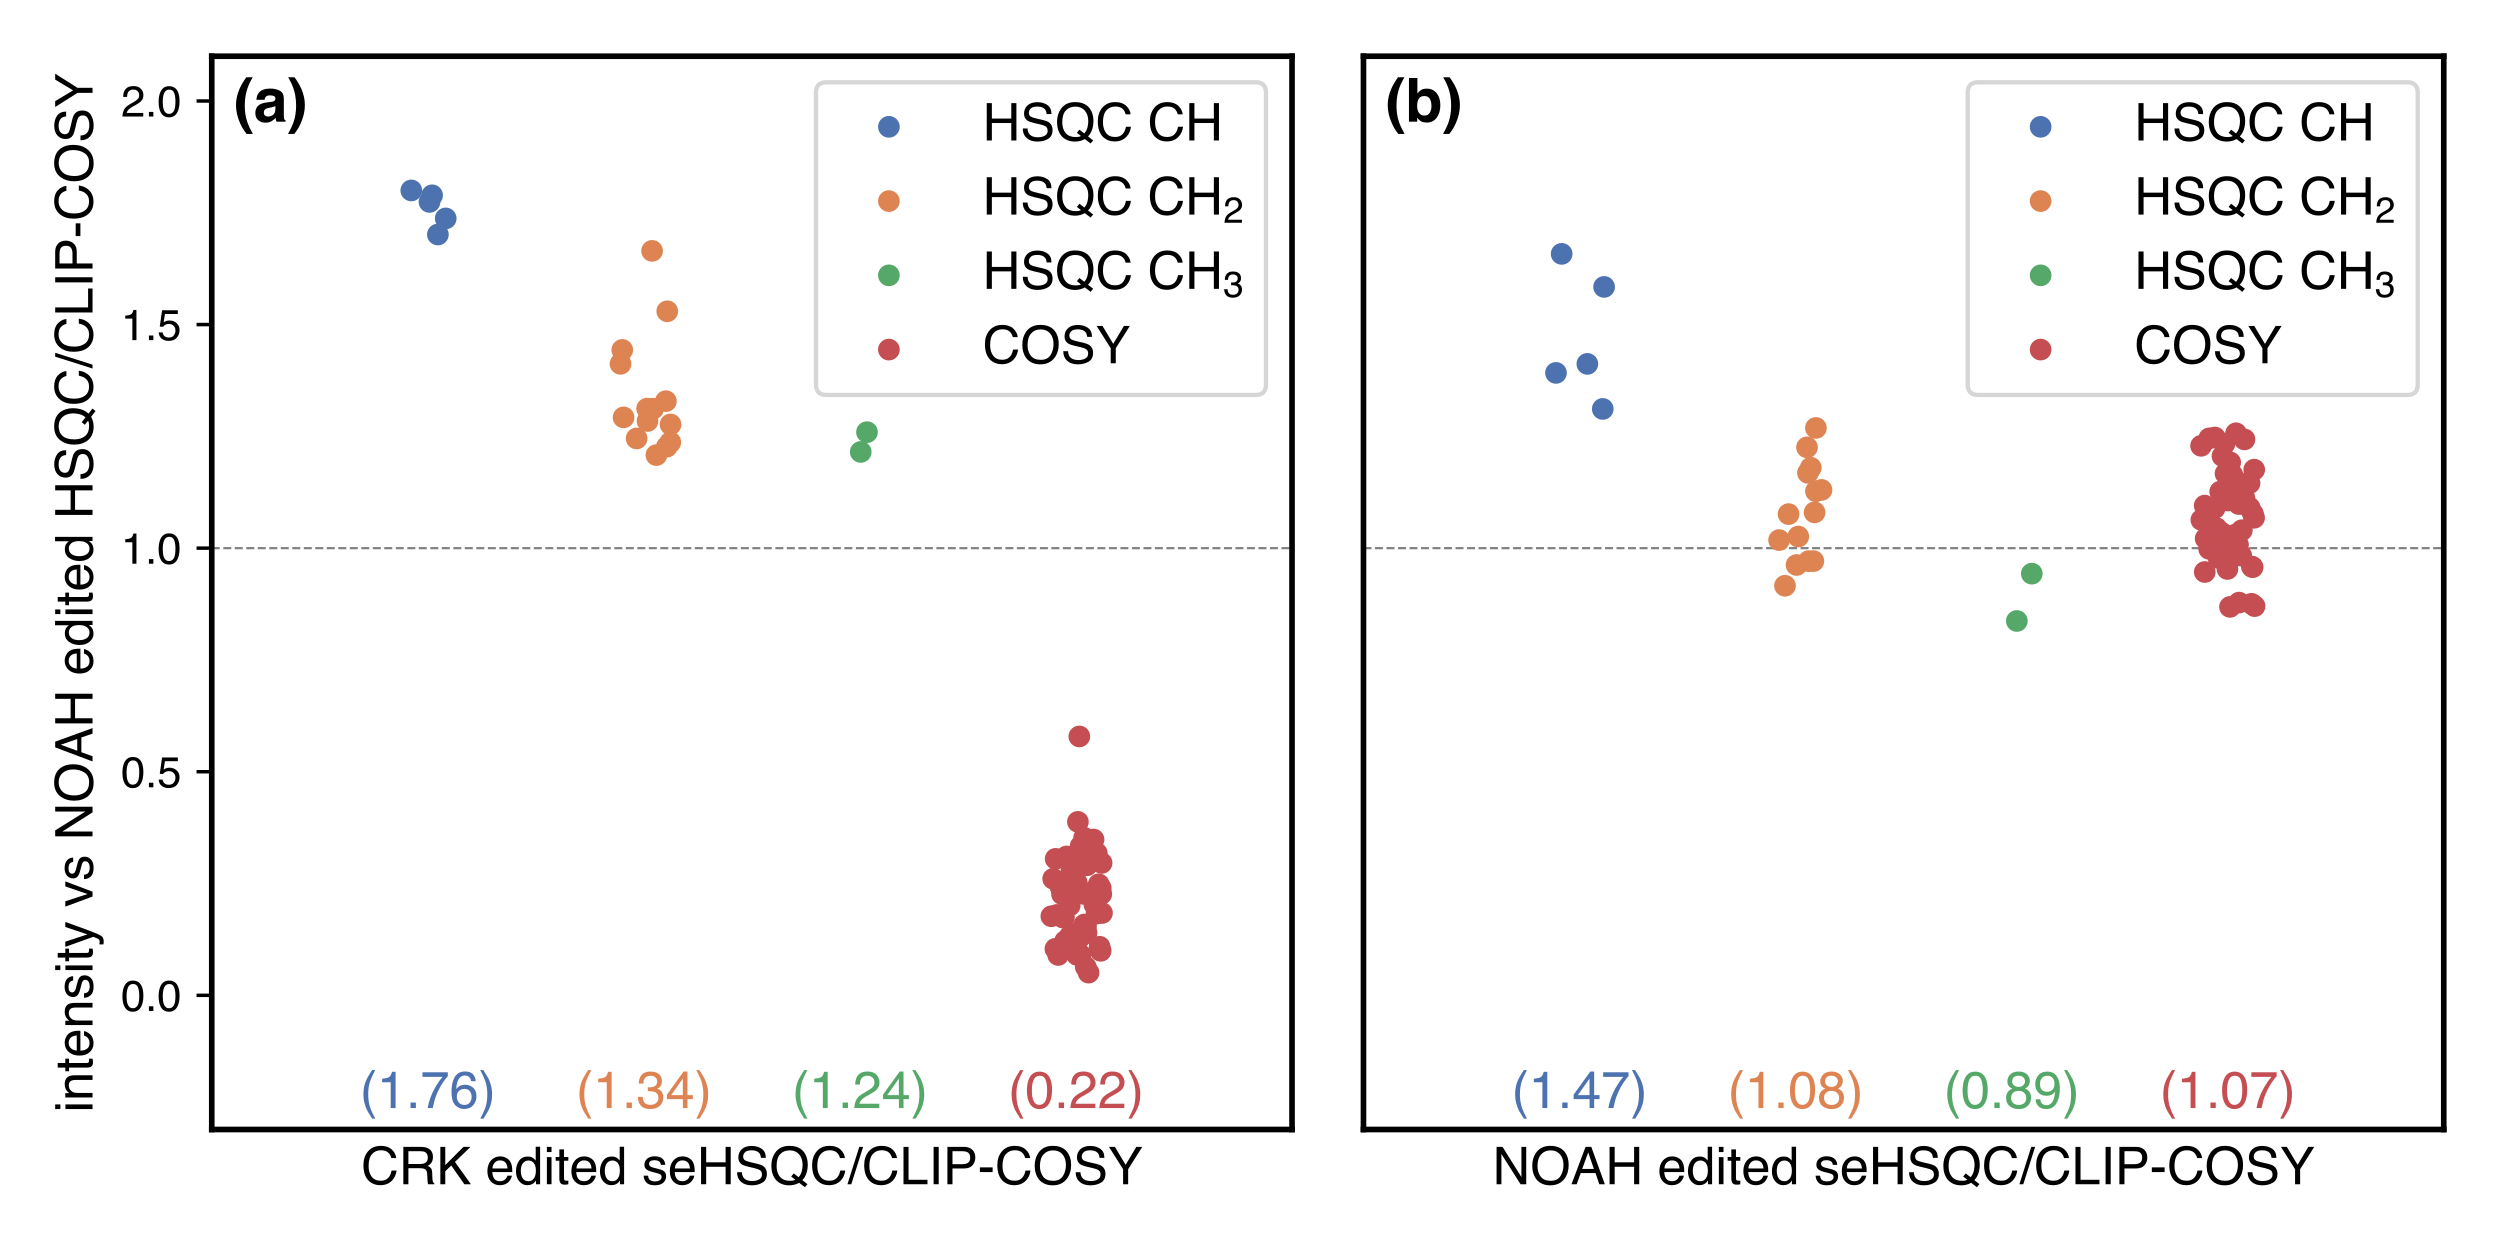 <?xml version="1.0" encoding="utf-8" standalone="no"?>
<!DOCTYPE svg PUBLIC "-//W3C//DTD SVG 1.1//EN"
  "http://www.w3.org/Graphics/SVG/1.1/DTD/svg11.dtd">
<!-- Created with matplotlib (https://matplotlib.org/) -->
<svg height="288pt" version="1.1" viewBox="0 0 576 288" width="576pt" xmlns="http://www.w3.org/2000/svg" xmlns:xlink="http://www.w3.org/1999/xlink">
 <defs>
  <style type="text/css">*{stroke-linecap:butt;stroke-linejoin:round;}</style>
 </defs>
 <g id="figure_1">
  <g id="patch_1">
   <path d="M 0 288 
L 576 288 
L 576 0 
L 0 0 
z
" style="fill:#ffffff;"/>
  </g>
  <g id="axes_1">
   <g id="patch_2">
    <path d="M 48.789 260.24 
L 297.684 260.24 
L 297.684 12.96 
L 48.789 12.96 
z
" style="fill:#ffffff;"/>
   </g>
   <g id="PathCollection_1"/>
   <g id="PathCollection_2"/>
   <g id="PathCollection_3"/>
   <g id="PathCollection_4"/>
   <g id="matplotlib.axis_1">
    <g id="text_1">
     <!-- CRK edited seHSQC/CLIP-COSY -->
     <g transform="translate(83.208 272.848)scale(0.12 -0.12)">
      <defs>
       <path d="M 37.844 73.688 
Q 51.469 73.688 58.984 66.5 
Q 66.5 59.328 67.328 50.203 
L 57.859 50.203 
Q 56.25 57.125 51.438 61.172 
Q 46.625 65.234 37.938 65.234 
Q 27.344 65.234 20.828 57.781 
Q 14.312 50.344 14.312 34.969 
Q 14.312 22.359 20.188 14.516 
Q 26.078 6.688 37.75 6.688 
Q 48.484 6.688 54.109 14.938 
Q 57.078 19.281 58.547 26.375 
L 68.016 26.375 
Q 66.75 15.047 59.625 7.375 
Q 51.078 -1.859 36.578 -1.859 
Q 24.078 -1.859 15.578 5.719 
Q 4.391 15.719 4.391 36.625 
Q 4.391 52.484 12.797 62.641 
Q 21.875 73.688 37.844 73.688 
z
M 35.891 73.688 
z
" id="Helvetica-67"/>
       <path d="M 40.969 38.875 
Q 47.797 38.875 51.781 41.609 
Q 55.766 44.344 55.766 51.469 
Q 55.766 59.125 50.203 61.922 
Q 47.219 63.375 42.234 63.375 
L 18.5 63.375 
L 18.5 38.875 
z
M 8.797 71.734 
L 42 71.734 
Q 50.203 71.734 55.516 69.344 
Q 65.625 64.75 65.625 52.391 
Q 65.625 45.953 62.953 41.844 
Q 60.297 37.75 55.516 35.25 
Q 59.719 33.547 61.844 30.766 
Q 63.969 27.984 64.203 21.734 
L 64.547 12.109 
Q 64.703 8.016 65.234 6 
Q 66.109 2.594 68.359 1.609 
L 68.359 0 
L 56.453 0 
Q 55.953 0.922 55.656 2.391 
Q 55.375 3.859 55.172 8.062 
L 54.594 20.016 
Q 54.25 27.047 49.359 29.438 
Q 46.578 30.766 40.625 30.766 
L 18.5 30.766 
L 18.5 0 
L 8.797 0 
z
" id="Helvetica-82"/>
       <path d="M 7.625 71.734 
L 17.094 71.734 
L 17.094 36.766 
L 52.047 71.734 
L 65.484 71.734 
L 35.641 42.828 
L 66.312 0 
L 53.656 0 
L 28.562 35.984 
L 17.094 25 
L 17.094 0 
L 7.625 0 
z
" id="Helvetica-75"/>
       <path id="Helvetica-32"/>
       <path d="M 28.219 53.469 
Q 33.797 53.469 39.016 50.859 
Q 44.234 48.25 46.969 44.094 
Q 49.609 40.141 50.484 34.859 
Q 51.266 31.25 51.266 23.344 
L 12.938 23.344 
Q 13.188 15.375 16.703 10.562 
Q 20.219 5.766 27.594 5.766 
Q 34.469 5.766 38.578 10.297 
Q 40.922 12.938 41.891 16.406 
L 50.531 16.406 
Q 50.203 13.531 48.266 9.984 
Q 46.344 6.453 43.953 4.203 
Q 39.938 0.297 34.031 -1.078 
Q 30.859 -1.859 26.859 -1.859 
Q 17.094 -1.859 10.297 5.25 
Q 3.516 12.359 3.516 25.141 
Q 3.516 37.75 10.344 45.609 
Q 17.188 53.469 28.219 53.469 
z
M 42.234 30.328 
Q 41.703 36.031 39.75 39.453 
Q 36.141 45.797 27.688 45.797 
Q 21.625 45.797 17.516 41.422 
Q 13.422 37.062 13.188 30.328 
z
M 27.391 53.562 
z
" id="Helvetica-101"/>
       <path d="M 12.016 25.531 
Q 12.016 17.141 15.578 11.469 
Q 19.141 5.812 27 5.812 
Q 33.109 5.812 37.031 11.062 
Q 40.969 16.312 40.969 26.125 
Q 40.969 36.031 36.906 40.797 
Q 32.859 45.562 26.906 45.562 
Q 20.266 45.562 16.141 40.484 
Q 12.016 35.406 12.016 25.531 
z
M 25.25 53.219 
Q 31.25 53.219 35.297 50.688 
Q 37.641 49.219 40.625 45.562 
L 40.625 71.969 
L 49.078 71.969 
L 49.078 0 
L 41.156 0 
L 41.156 7.281 
Q 38.094 2.438 33.891 0.281 
Q 29.688 -1.859 24.266 -1.859 
Q 15.531 -1.859 9.125 5.484 
Q 2.734 12.844 2.734 25.047 
Q 2.734 36.469 8.562 44.844 
Q 14.406 53.219 25.25 53.219 
z
" id="Helvetica-100"/>
       <path d="M 6.453 52.047 
L 15.375 52.047 
L 15.375 0 
L 6.453 0 
z
M 6.453 71.734 
L 15.375 71.734 
L 15.375 61.766 
L 6.453 61.766 
z
" id="Helvetica-105"/>
       <path d="M 8.203 66.891 
L 17.094 66.891 
L 17.094 52.297 
L 25.438 52.297 
L 25.438 45.125 
L 17.094 45.125 
L 17.094 10.984 
Q 17.094 8.25 18.953 7.328 
Q 19.969 6.781 22.359 6.781 
Q 23 6.781 23.734 6.812 
Q 24.469 6.844 25.438 6.938 
L 25.438 0 
Q 23.922 -0.438 22.281 -0.625 
Q 20.656 -0.828 18.75 -0.828 
Q 12.594 -0.828 10.391 2.312 
Q 8.203 5.469 8.203 10.5 
L 8.203 45.125 
L 1.125 45.125 
L 1.125 52.297 
L 8.203 52.297 
z
" id="Helvetica-116"/>
       <path d="M 11.672 16.406 
Q 12.062 12.016 13.875 9.672 
Q 17.188 5.422 25.391 5.422 
Q 30.281 5.422 33.984 7.547 
Q 37.703 9.672 37.703 14.109 
Q 37.703 17.484 34.719 19.234 
Q 32.812 20.312 27.203 21.734 
L 20.219 23.484 
Q 13.531 25.141 10.359 27.203 
Q 4.688 30.766 4.688 37.062 
Q 4.688 44.484 10.031 49.062 
Q 15.375 53.656 24.422 53.656 
Q 36.234 53.656 41.453 46.734 
Q 44.734 42.328 44.625 37.25 
L 36.328 37.25 
Q 36.078 40.234 34.234 42.672 
Q 31.203 46.141 23.734 46.141 
Q 18.75 46.141 16.188 44.234 
Q 13.625 42.328 13.625 39.203 
Q 13.625 35.797 17 33.734 
Q 18.953 32.516 22.75 31.594 
L 28.562 30.172 
Q 38.031 27.875 41.266 25.734 
Q 46.391 22.359 46.391 15.141 
Q 46.391 8.156 41.094 3.078 
Q 35.797 -2 24.953 -2 
Q 13.281 -2 8.422 3.297 
Q 3.562 8.594 3.219 16.406 
z
M 24.656 53.562 
z
" id="Helvetica-115"/>
       <path d="M 7.859 71.734 
L 17.672 71.734 
L 17.672 42.094 
L 54.984 42.094 
L 54.984 71.734 
L 64.797 71.734 
L 64.797 0 
L 54.984 0 
L 54.984 33.547 
L 17.672 33.547 
L 17.672 0 
L 7.859 0 
z
" id="Helvetica-72"/>
       <path d="M 13.969 23.141 
Q 14.312 17.047 16.844 13.234 
Q 21.688 6.109 33.891 6.109 
Q 39.359 6.109 43.844 7.672 
Q 52.547 10.688 52.547 18.5 
Q 52.547 24.359 48.875 26.859 
Q 45.172 29.297 37.25 31.109 
L 27.547 33.297 
Q 18.016 35.453 14.062 38.031 
Q 7.234 42.531 7.234 51.469 
Q 7.234 61.141 13.922 67.328 
Q 20.609 73.531 32.859 73.531 
Q 44.141 73.531 52.016 68.078 
Q 59.906 62.641 59.906 50.688 
L 50.781 50.688 
Q 50.047 56.453 47.656 59.516 
Q 43.219 65.141 32.562 65.141 
Q 23.969 65.141 20.203 61.516 
Q 16.453 57.906 16.453 53.125 
Q 16.453 47.859 20.844 45.406 
Q 23.734 43.844 33.891 41.5 
L 43.953 39.203 
Q 51.219 37.547 55.172 34.672 
Q 62.016 29.641 62.016 20.062 
Q 62.016 8.156 53.344 3.031 
Q 44.672 -2.094 33.203 -2.094 
Q 19.828 -2.094 12.25 4.734 
Q 4.688 11.531 4.828 23.141 
z
M 33.594 73.688 
z
" id="Helvetica-83"/>
       <path d="M 73.25 0.203 
L 68.359 -5.719 
L 57.281 2.734 
Q 53.266 0.531 48.609 -0.781 
Q 43.953 -2.094 38.422 -2.094 
Q 21.734 -2.094 12.25 8.844 
Q 3.906 19.484 3.906 35.5 
Q 3.906 50.047 11.141 60.406 
Q 20.406 73.688 38.578 73.688 
Q 57.562 73.688 66.703 61.469 
Q 73.828 51.953 73.828 37.109 
Q 73.828 30.172 72.125 23.781 
Q 69.531 14.016 63.375 7.859 
z
M 39.594 6.594 
Q 42.625 6.594 45.266 7 
Q 47.906 7.422 49.859 8.641 
L 42 14.797 
L 46.875 20.797 
L 56.25 13.531 
Q 60.688 18.609 62.281 24.906 
Q 63.875 31.203 63.875 36.969 
Q 63.875 49.609 57.25 57.328 
Q 50.641 65.047 39.156 65.047 
Q 27.547 65.047 20.75 57.641 
Q 13.969 50.25 13.969 34.859 
Q 13.969 21.922 20.484 14.25 
Q 27 6.594 39.594 6.594 
z
" id="Helvetica-81"/>
       <path d="M 22.75 71.734 
L 30.172 71.734 
L 7.422 0 
L 0 0 
z
" id="Helvetica-47"/>
       <path d="M 7.625 71.734 
L 17.328 71.734 
L 17.328 8.547 
L 53.656 8.547 
L 53.656 0 
L 7.625 0 
z
" id="Helvetica-76"/>
       <path d="M 9.812 71.734 
L 19.625 71.734 
L 19.625 0 
L 9.812 0 
z
" id="Helvetica-73"/>
       <path d="M 8.547 71.734 
L 40.828 71.734 
Q 50.391 71.734 56.25 66.328 
Q 62.109 60.938 62.109 51.172 
Q 62.109 42.781 56.875 36.547 
Q 51.656 30.328 40.828 30.328 
L 18.266 30.328 
L 18.266 0 
L 8.547 0 
z
M 52.297 51.125 
Q 52.297 59.031 46.438 61.859 
Q 43.219 63.375 37.594 63.375 
L 18.266 63.375 
L 18.266 38.531 
L 37.594 38.531 
Q 44.141 38.531 48.219 41.312 
Q 52.297 44.094 52.297 51.125 
z
" id="Helvetica-80"/>
       <path d="M 4.156 32.375 
L 28.656 32.375 
L 28.656 23.344 
L 4.156 23.344 
z
" id="Helvetica-45"/>
       <path d="M 38.578 73.688 
Q 57.562 73.688 66.703 61.469 
Q 73.828 51.953 73.828 37.109 
Q 73.828 21.047 65.672 10.406 
Q 56.109 -2.094 38.375 -2.094 
Q 21.828 -2.094 12.359 8.844 
Q 3.906 19.391 3.906 35.5 
Q 3.906 50.047 11.141 60.406 
Q 20.406 73.688 38.578 73.688 
z
M 39.547 6.594 
Q 52.391 6.594 58.125 15.797 
Q 63.875 25 63.875 36.969 
Q 63.875 49.609 57.25 57.328 
Q 50.641 65.047 39.156 65.047 
Q 28.031 65.047 21 57.391 
Q 13.969 49.75 13.969 34.859 
Q 13.969 22.953 20 14.766 
Q 26.031 6.594 39.547 6.594 
z
M 38.875 73.688 
z
" id="Helvetica-79"/>
       <path d="M 2.047 71.734 
L 13.375 71.734 
L 33.984 37.25 
L 54.594 71.734 
L 65.969 71.734 
L 38.875 28.906 
L 38.875 0 
L 29.156 0 
L 29.156 28.906 
z
M 34.125 71.734 
z
" id="Helvetica-89"/>
      </defs>
      <use xlink:href="#Helvetica-67"/>
      <use x="72.217" xlink:href="#Helvetica-82"/>
      <use x="144.434" xlink:href="#Helvetica-75"/>
      <use x="211.133" xlink:href="#Helvetica-32"/>
      <use x="238.916" xlink:href="#Helvetica-101"/>
      <use x="294.531" xlink:href="#Helvetica-100"/>
      <use x="350.146" xlink:href="#Helvetica-105"/>
      <use x="372.363" xlink:href="#Helvetica-116"/>
      <use x="400.146" xlink:href="#Helvetica-101"/>
      <use x="455.762" xlink:href="#Helvetica-100"/>
      <use x="511.377" xlink:href="#Helvetica-32"/>
      <use x="539.16" xlink:href="#Helvetica-115"/>
      <use x="589.16" xlink:href="#Helvetica-101"/>
      <use x="644.775" xlink:href="#Helvetica-72"/>
      <use x="716.992" xlink:href="#Helvetica-83"/>
      <use x="783.691" xlink:href="#Helvetica-81"/>
      <use x="861.475" xlink:href="#Helvetica-67"/>
      <use x="933.691" xlink:href="#Helvetica-47"/>
      <use x="961.475" xlink:href="#Helvetica-67"/>
      <use x="1033.691" xlink:href="#Helvetica-76"/>
      <use x="1089.307" xlink:href="#Helvetica-73"/>
      <use x="1117.09" xlink:href="#Helvetica-80"/>
      <use x="1183.789" xlink:href="#Helvetica-45"/>
      <use x="1217.09" xlink:href="#Helvetica-67"/>
      <use x="1289.307" xlink:href="#Helvetica-79"/>
      <use x="1367.09" xlink:href="#Helvetica-83"/>
      <use x="1433.789" xlink:href="#Helvetica-89"/>
     </g>
    </g>
   </g>
   <g id="matplotlib.axis_2">
    <g id="ytick_1">
     <g id="line2d_1">
      <defs>
       <path d="M 0 0 
L -3.5 0 
" id="m45d3cead14" style="stroke:#000000;stroke-width:0.8;"/>
      </defs>
      <g>
       <use style="stroke:#000000;stroke-width:0.8;" x="48.789" xlink:href="#m45d3cead14" y="229.33"/>
      </g>
     </g>
     <g id="text_2">
      <!-- 0.0 -->
      <g transform="translate(27.894 232.915)scale(0.1 -0.1)">
       <defs>
        <path d="M 27.047 69.922 
Q 40.625 69.922 46.688 58.734 
Q 51.375 50.094 51.375 35.062 
Q 51.375 20.797 47.125 11.469 
Q 40.969 -1.906 27 -1.906 
Q 14.406 -1.906 8.25 9.031 
Q 3.125 18.172 3.125 33.547 
Q 3.125 45.453 6.203 54 
Q 11.969 69.922 27.047 69.922 
z
M 26.953 6.109 
Q 33.797 6.109 37.844 12.156 
Q 41.891 18.219 41.891 34.719 
Q 41.891 46.625 38.953 54.312 
Q 36.031 62.016 27.594 62.016 
Q 19.828 62.016 16.234 54.703 
Q 12.641 47.406 12.641 33.203 
Q 12.641 22.516 14.938 16.016 
Q 18.453 6.109 26.953 6.109 
z
" id="Helvetica-48"/>
        <path d="M 8.547 10.641 
L 18.75 10.641 
L 18.75 0 
L 8.547 0 
z
" id="Helvetica-46"/>
       </defs>
       <use xlink:href="#Helvetica-48"/>
       <use x="55.615" xlink:href="#Helvetica-46"/>
       <use x="83.398" xlink:href="#Helvetica-48"/>
      </g>
     </g>
    </g>
    <g id="ytick_2">
     <g id="line2d_2">
      <g>
       <use style="stroke:#000000;stroke-width:0.8;" x="48.789" xlink:href="#m45d3cead14" y="177.813"/>
      </g>
     </g>
     <g id="text_3">
      <!-- 0.5 -->
      <g transform="translate(27.894 181.399)scale(0.1 -0.1)">
       <defs>
        <path d="M 12.359 17.828 
Q 13.234 10.297 19.344 7.422 
Q 22.469 5.953 26.562 5.953 
Q 34.375 5.953 38.125 10.938 
Q 41.891 15.922 41.891 21.969 
Q 41.891 29.297 37.422 33.297 
Q 32.953 37.312 26.703 37.312 
Q 22.172 37.312 18.922 35.547 
Q 15.672 33.797 13.375 30.672 
L 5.766 31.109 
L 11.078 68.75 
L 47.406 68.75 
L 47.406 60.25 
L 17.672 60.25 
L 14.703 40.828 
Q 17.141 42.672 19.344 43.609 
Q 23.25 45.219 28.375 45.219 
Q 37.984 45.219 44.672 39.016 
Q 51.375 32.812 51.375 23.297 
Q 51.375 13.375 45.234 5.797 
Q 39.109 -1.766 25.688 -1.766 
Q 17.141 -1.766 10.562 3.047 
Q 4 7.859 3.219 17.828 
z
" id="Helvetica-53"/>
       </defs>
       <use xlink:href="#Helvetica-48"/>
       <use x="55.615" xlink:href="#Helvetica-46"/>
       <use x="83.398" xlink:href="#Helvetica-53"/>
      </g>
     </g>
    </g>
    <g id="ytick_3">
     <g id="line2d_3">
      <g>
       <use style="stroke:#000000;stroke-width:0.8;" x="48.789" xlink:href="#m45d3cead14" y="126.297"/>
      </g>
     </g>
     <g id="text_4">
      <!-- 1.0 -->
      <g transform="translate(27.894 129.882)scale(0.1 -0.1)">
       <defs>
        <path d="M 9.578 49.516 
L 9.578 56.25 
Q 19.094 57.172 22.844 59.344 
Q 26.609 61.531 28.469 69.625 
L 35.406 69.625 
L 35.406 0 
L 26.031 0 
L 26.031 49.516 
z
" id="Helvetica-49"/>
       </defs>
       <use xlink:href="#Helvetica-49"/>
       <use x="55.615" xlink:href="#Helvetica-46"/>
       <use x="83.398" xlink:href="#Helvetica-48"/>
      </g>
     </g>
    </g>
    <g id="ytick_4">
     <g id="line2d_4">
      <g>
       <use style="stroke:#000000;stroke-width:0.8;" x="48.789" xlink:href="#m45d3cead14" y="74.78"/>
      </g>
     </g>
     <g id="text_5">
      <!-- 1.5 -->
      <g transform="translate(27.894 78.365)scale(0.1 -0.1)">
       <use xlink:href="#Helvetica-49"/>
       <use x="55.615" xlink:href="#Helvetica-46"/>
       <use x="83.398" xlink:href="#Helvetica-53"/>
      </g>
     </g>
    </g>
    <g id="ytick_5">
     <g id="line2d_5">
      <g>
       <use style="stroke:#000000;stroke-width:0.8;" x="48.789" xlink:href="#m45d3cead14" y="23.263"/>
      </g>
     </g>
     <g id="text_6">
      <!-- 2.0 -->
      <g transform="translate(27.894 26.849)scale(0.1 -0.1)">
       <defs>
        <path d="M 3.125 0 
Q 3.609 9.031 6.859 15.719 
Q 10.109 22.406 19.531 27.875 
L 28.906 33.297 
Q 35.203 36.969 37.75 39.547 
Q 41.75 43.609 41.75 48.828 
Q 41.75 54.938 38.078 58.516 
Q 34.422 62.109 28.328 62.109 
Q 19.281 62.109 15.828 55.281 
Q 13.969 51.609 13.766 45.125 
L 4.828 45.125 
Q 4.984 54.25 8.203 60.016 
Q 13.922 70.172 28.375 70.172 
Q 40.375 70.172 45.922 63.672 
Q 51.469 57.172 51.469 49.219 
Q 51.469 40.828 45.562 34.859 
Q 42.141 31.391 33.297 26.469 
L 26.609 22.75 
Q 21.828 20.125 19.094 17.719 
Q 14.203 13.484 12.938 8.297 
L 51.125 8.297 
L 51.125 0 
L 3.125 0 
z
" id="Helvetica-50"/>
       </defs>
       <use xlink:href="#Helvetica-50"/>
       <use x="55.615" xlink:href="#Helvetica-46"/>
       <use x="83.398" xlink:href="#Helvetica-48"/>
      </g>
     </g>
    </g>
    <g id="text_7">
     <!-- intensity vs NOAH edited HSQC/CLIP-COSY -->
     <g transform="translate(21.322 256.302)rotate(-90)scale(0.12 -0.12)">
      <defs>
       <path d="M 6.453 52.297 
L 14.797 52.297 
L 14.797 44.875 
Q 18.5 49.469 22.656 51.469 
Q 26.812 53.469 31.891 53.469 
Q 43.016 53.469 46.922 45.703 
Q 49.078 41.453 49.078 33.547 
L 49.078 0 
L 40.141 0 
L 40.141 32.953 
Q 40.141 37.75 38.719 40.672 
Q 36.375 45.562 30.219 45.562 
Q 27.094 45.562 25.094 44.922 
Q 21.484 43.844 18.75 40.625 
Q 16.547 38.031 15.891 35.266 
Q 15.234 32.516 15.234 27.391 
L 15.234 0 
L 6.453 0 
z
M 27.094 53.562 
z
" id="Helvetica-110"/>
       <path d="M 39.109 52.297 
L 48.828 52.297 
Q 46.969 47.266 40.578 29.344 
Q 35.797 15.875 32.562 7.375 
Q 24.953 -12.641 21.828 -17.031 
Q 18.703 -21.438 11.078 -21.438 
Q 9.234 -21.438 8.234 -21.281 
Q 7.234 -21.141 5.766 -20.75 
L 5.766 -12.75 
Q 8.062 -13.375 9.078 -13.516 
Q 10.109 -13.672 10.891 -13.672 
Q 13.328 -13.672 14.469 -12.859 
Q 15.625 -12.062 16.406 -10.891 
Q 16.656 -10.5 18.156 -6.875 
Q 19.672 -3.266 20.359 -1.516 
L 1.031 52.297 
L 10.984 52.297 
L 25 9.719 
z
M 24.953 53.562 
z
" id="Helvetica-121"/>
       <path d="M 10.75 52.297 
L 24.703 9.719 
L 39.312 52.297 
L 48.922 52.297 
L 29.203 0 
L 19.828 0 
L 0.531 52.297 
z
" id="Helvetica-118"/>
       <path d="M 7.625 71.734 
L 19.094 71.734 
L 55.328 13.625 
L 55.328 71.734 
L 64.547 71.734 
L 64.547 0 
L 53.656 0 
L 16.891 58.062 
L 16.891 0 
L 7.625 0 
z
M 35.453 71.734 
z
" id="Helvetica-78"/>
       <path d="M 44.438 29.391 
L 33.547 61.078 
L 21.969 29.391 
z
M 28.469 71.734 
L 39.453 71.734 
L 65.484 0 
L 54.828 0 
L 47.562 21.484 
L 19.188 21.484 
L 11.422 0 
L 1.469 0 
z
" id="Helvetica-65"/>
      </defs>
      <use xlink:href="#Helvetica-105"/>
      <use x="22.217" xlink:href="#Helvetica-110"/>
      <use x="77.832" xlink:href="#Helvetica-116"/>
      <use x="105.615" xlink:href="#Helvetica-101"/>
      <use x="161.23" xlink:href="#Helvetica-110"/>
      <use x="216.846" xlink:href="#Helvetica-115"/>
      <use x="266.846" xlink:href="#Helvetica-105"/>
      <use x="289.062" xlink:href="#Helvetica-116"/>
      <use x="316.846" xlink:href="#Helvetica-121"/>
      <use x="366.846" xlink:href="#Helvetica-32"/>
      <use x="394.629" xlink:href="#Helvetica-118"/>
      <use x="444.629" xlink:href="#Helvetica-115"/>
      <use x="494.629" xlink:href="#Helvetica-32"/>
      <use x="522.412" xlink:href="#Helvetica-78"/>
      <use x="594.629" xlink:href="#Helvetica-79"/>
      <use x="672.412" xlink:href="#Helvetica-65"/>
      <use x="739.111" xlink:href="#Helvetica-72"/>
      <use x="811.328" xlink:href="#Helvetica-32"/>
      <use x="839.111" xlink:href="#Helvetica-101"/>
      <use x="894.727" xlink:href="#Helvetica-100"/>
      <use x="950.342" xlink:href="#Helvetica-105"/>
      <use x="972.559" xlink:href="#Helvetica-116"/>
      <use x="1000.342" xlink:href="#Helvetica-101"/>
      <use x="1055.957" xlink:href="#Helvetica-100"/>
      <use x="1111.572" xlink:href="#Helvetica-32"/>
      <use x="1139.355" xlink:href="#Helvetica-72"/>
      <use x="1211.572" xlink:href="#Helvetica-83"/>
      <use x="1278.271" xlink:href="#Helvetica-81"/>
      <use x="1356.055" xlink:href="#Helvetica-67"/>
      <use x="1428.271" xlink:href="#Helvetica-47"/>
      <use x="1456.055" xlink:href="#Helvetica-67"/>
      <use x="1528.271" xlink:href="#Helvetica-76"/>
      <use x="1583.887" xlink:href="#Helvetica-73"/>
      <use x="1611.67" xlink:href="#Helvetica-80"/>
      <use x="1678.369" xlink:href="#Helvetica-45"/>
      <use x="1711.67" xlink:href="#Helvetica-67"/>
      <use x="1783.887" xlink:href="#Helvetica-79"/>
      <use x="1861.67" xlink:href="#Helvetica-83"/>
      <use x="1928.369" xlink:href="#Helvetica-89"/>
     </g>
    </g>
   </g>
   <g id="line2d_6">
    <path clip-path="url(#pa9aba64552)" d="M 48.789 126.297 
L 297.684 126.297 
" style="fill:none;stroke:#808080;stroke-dasharray:1.85,0.8;stroke-dashoffset:0;stroke-width:0.5;"/>
   </g>
   <g id="patch_3">
    <path d="M 48.789 260.24 
L 48.789 12.96 
" style="fill:none;stroke:#000000;stroke-linecap:square;stroke-linejoin:miter;stroke-width:1.3;"/>
   </g>
   <g id="patch_4">
    <path d="M 297.684 260.24 
L 297.684 12.96 
" style="fill:none;stroke:#000000;stroke-linecap:square;stroke-linejoin:miter;stroke-width:1.3;"/>
   </g>
   <g id="patch_5">
    <path d="M 48.789 260.24 
L 297.684 260.24 
" style="fill:none;stroke:#000000;stroke-linecap:square;stroke-linejoin:miter;stroke-width:1.3;"/>
   </g>
   <g id="patch_6">
    <path d="M 48.789 12.96 
L 297.684 12.96 
" style="fill:none;stroke:#000000;stroke-linecap:square;stroke-linejoin:miter;stroke-width:1.3;"/>
   </g>
   <g id="PathCollection_5">
    <defs>
     <path d="M 0 2.5 
C 0.663 2.5 1.299 2.237 1.768 1.768 
C 2.237 1.299 2.5 0.663 2.5 -0 
C 2.5 -0.663 2.237 -1.299 1.768 -1.768 
C 1.299 -2.237 0.663 -2.5 0 -2.5 
C -0.663 -2.5 -1.299 -2.237 -1.768 -1.768 
C -2.237 -1.299 -2.5 -0.663 -2.5 0 
C -2.5 0.663 -2.237 1.299 -1.768 1.768 
C -1.299 2.237 -0.663 2.5 0 2.5 
z
" id="C0_0_f5ceccf92a"/>
    </defs>
    <g clip-path="url(#pa9aba64552)">
     <use style="fill:#4c72b0;" x="94.763" xlink:href="#C0_0_f5ceccf92a" y="43.877"/>
    </g>
    <g clip-path="url(#pa9aba64552)">
     <use style="fill:#4c72b0;" x="99.559" xlink:href="#C0_0_f5ceccf92a" y="45.002"/>
    </g>
    <g clip-path="url(#pa9aba64552)">
     <use style="fill:#4c72b0;" x="98.956" xlink:href="#C0_0_f5ceccf92a" y="46.521"/>
    </g>
    <g clip-path="url(#pa9aba64552)">
     <use style="fill:#4c72b0;" x="102.694" xlink:href="#C0_0_f5ceccf92a" y="50.324"/>
    </g>
    <g clip-path="url(#pa9aba64552)">
     <use style="fill:#4c72b0;" x="100.887" xlink:href="#C0_0_f5ceccf92a" y="54.03"/>
    </g>
   </g>
   <g id="PathCollection_6">
    <defs>
     <path d="M 0 2.5 
C 0.663 2.5 1.299 2.237 1.768 1.768 
C 2.237 1.299 2.5 0.663 2.5 -0 
C 2.5 -0.663 2.237 -1.299 1.768 -1.768 
C 1.299 -2.237 0.663 -2.5 0 -2.5 
C -0.663 -2.5 -1.299 -2.237 -1.768 -1.768 
C -2.237 -1.299 -2.5 -0.663 -2.5 0 
C -2.5 0.663 -2.237 1.299 -1.768 1.768 
C -1.299 2.237 -0.663 2.5 0 2.5 
z
" id="C1_0_040cc559f3"/>
    </defs>
    <g clip-path="url(#pa9aba64552)">
     <use style="fill:#dd8452;" x="153.418" xlink:href="#C1_0_040cc559f3" y="92.428"/>
    </g>
    <g clip-path="url(#pa9aba64552)">
     <use style="fill:#dd8452;" x="142.964" xlink:href="#C1_0_040cc559f3" y="83.83"/>
    </g>
    <g clip-path="url(#pa9aba64552)">
     <use style="fill:#dd8452;" x="143.668" xlink:href="#C1_0_040cc559f3" y="96.166"/>
    </g>
    <g clip-path="url(#pa9aba64552)">
     <use style="fill:#dd8452;" x="146.679" xlink:href="#C1_0_040cc559f3" y="101.018"/>
    </g>
    <g clip-path="url(#pa9aba64552)">
     <use style="fill:#dd8452;" x="153.632" xlink:href="#C1_0_040cc559f3" y="102.923"/>
    </g>
    <g clip-path="url(#pa9aba64552)">
     <use style="fill:#dd8452;" x="149.188" xlink:href="#C1_0_040cc559f3" y="97.003"/>
    </g>
    <g clip-path="url(#pa9aba64552)">
     <use style="fill:#dd8452;" x="150.238" xlink:href="#C1_0_040cc559f3" y="57.801"/>
    </g>
    <g clip-path="url(#pa9aba64552)">
     <use style="fill:#dd8452;" x="154.441" xlink:href="#C1_0_040cc559f3" y="101.911"/>
    </g>
    <g clip-path="url(#pa9aba64552)">
     <use style="fill:#dd8452;" x="149.102" xlink:href="#C1_0_040cc559f3" y="94.141"/>
    </g>
    <g clip-path="url(#pa9aba64552)">
     <use style="fill:#dd8452;" x="151.233" xlink:href="#C1_0_040cc559f3" y="104.854"/>
    </g>
    <g clip-path="url(#pa9aba64552)">
     <use style="fill:#dd8452;" x="154.492" xlink:href="#C1_0_040cc559f3" y="97.794"/>
    </g>
    <g clip-path="url(#pa9aba64552)">
     <use style="fill:#dd8452;" x="153.736" xlink:href="#C1_0_040cc559f3" y="71.724"/>
    </g>
    <g clip-path="url(#pa9aba64552)">
     <use style="fill:#dd8452;" x="150.481" xlink:href="#C1_0_040cc559f3" y="94.158"/>
    </g>
    <g clip-path="url(#pa9aba64552)">
     <use style="fill:#dd8452;" x="143.366" xlink:href="#C1_0_040cc559f3" y="80.622"/>
    </g>
   </g>
   <g id="PathCollection_7">
    <defs>
     <path d="M 0 2.5 
C 0.663 2.5 1.299 2.237 1.768 1.768 
C 2.237 1.299 2.5 0.663 2.5 -0 
C 2.5 -0.663 2.237 -1.299 1.768 -1.768 
C 1.299 -2.237 0.663 -2.5 0 -2.5 
C -0.663 -2.5 -1.299 -2.237 -1.768 -1.768 
C -2.237 -1.299 -2.5 -0.663 -2.5 0 
C -2.5 0.663 -2.237 1.299 -1.768 1.768 
C -1.299 2.237 -0.663 2.5 0 2.5 
z
" id="C2_0_a516156eea"/>
    </defs>
    <g clip-path="url(#pa9aba64552)">
     <use style="fill:#55a868;" x="199.755" xlink:href="#C2_0_a516156eea" y="99.569"/>
    </g>
    <g clip-path="url(#pa9aba64552)">
     <use style="fill:#55a868;" x="198.309" xlink:href="#C2_0_a516156eea" y="104.124"/>
    </g>
   </g>
   <g id="PathCollection_8">
    <defs>
     <path d="M 0 2.5 
C 0.663 2.5 1.299 2.237 1.768 1.768 
C 2.237 1.299 2.5 0.663 2.5 -0 
C 2.5 -0.663 2.237 -1.299 1.768 -1.768 
C 1.299 -2.237 0.663 -2.5 0 -2.5 
C -0.663 -2.5 -1.299 -2.237 -1.768 -1.768 
C -2.237 -1.299 -2.5 -0.663 -2.5 0 
C -2.5 0.663 -2.237 1.299 -1.768 1.768 
C -1.299 2.237 -0.663 2.5 0 2.5 
z
" id="C3_0_9ee7390bbf"/>
    </defs>
    <g clip-path="url(#pa9aba64552)">
     <use style="fill:#c44e52;" x="250.159" xlink:href="#C3_0_9ee7390bbf" y="222.791"/>
    </g>
    <g clip-path="url(#pa9aba64552)">
     <use style="fill:#c44e52;" x="249.602" xlink:href="#C3_0_9ee7390bbf" y="215.318"/>
    </g>
    <g clip-path="url(#pa9aba64552)">
     <use style="fill:#c44e52;" x="248.975" xlink:href="#C3_0_9ee7390bbf" y="220.03"/>
    </g>
    <g clip-path="url(#pa9aba64552)">
     <use style="fill:#c44e52;" x="245.408" xlink:href="#C3_0_9ee7390bbf" y="216.811"/>
    </g>
    <g clip-path="url(#pa9aba64552)">
     <use style="fill:#c44e52;" x="246.513" xlink:href="#C3_0_9ee7390bbf" y="215.66"/>
    </g>
    <g clip-path="url(#pa9aba64552)">
     <use style="fill:#c44e52;" x="253.343" xlink:href="#C3_0_9ee7390bbf" y="218.134"/>
    </g>
    <g clip-path="url(#pa9aba64552)">
     <use style="fill:#c44e52;" x="242.23" xlink:href="#C3_0_9ee7390bbf" y="211.106"/>
    </g>
    <g clip-path="url(#pa9aba64552)">
     <use style="fill:#c44e52;" x="249.841" xlink:href="#C3_0_9ee7390bbf" y="213.012"/>
    </g>
    <g clip-path="url(#pa9aba64552)">
     <use style="fill:#c44e52;" x="244.693" xlink:href="#C3_0_9ee7390bbf" y="206.014"/>
    </g>
    <g clip-path="url(#pa9aba64552)">
     <use style="fill:#c44e52;" x="243.507" xlink:href="#C3_0_9ee7390bbf" y="210.799"/>
    </g>
    <g clip-path="url(#pa9aba64552)">
     <use style="fill:#c44e52;" x="246.876" xlink:href="#C3_0_9ee7390bbf" y="200.378"/>
    </g>
    <g clip-path="url(#pa9aba64552)">
     <use style="fill:#c44e52;" x="249.727" xlink:href="#C3_0_9ee7390bbf" y="205.963"/>
    </g>
    <g clip-path="url(#pa9aba64552)">
     <use style="fill:#c44e52;" x="248.318" xlink:href="#C3_0_9ee7390bbf" y="214.931"/>
    </g>
    <g clip-path="url(#pa9aba64552)">
     <use style="fill:#c44e52;" x="245.749" xlink:href="#C3_0_9ee7390bbf" y="197.324"/>
    </g>
    <g clip-path="url(#pa9aba64552)">
     <use style="fill:#c44e52;" x="246.51" xlink:href="#C3_0_9ee7390bbf" y="207.325"/>
    </g>
    <g clip-path="url(#pa9aba64552)">
     <use style="fill:#c44e52;" x="253.149" xlink:href="#C3_0_9ee7390bbf" y="203.747"/>
    </g>
    <g clip-path="url(#pa9aba64552)">
     <use style="fill:#c44e52;" x="244.359" xlink:href="#C3_0_9ee7390bbf" y="204.375"/>
    </g>
    <g clip-path="url(#pa9aba64552)">
     <use style="fill:#c44e52;" x="248.073" xlink:href="#C3_0_9ee7390bbf" y="203.321"/>
    </g>
    <g clip-path="url(#pa9aba64552)">
     <use style="fill:#c44e52;" x="243.219" xlink:href="#C3_0_9ee7390bbf" y="197.879"/>
    </g>
    <g clip-path="url(#pa9aba64552)">
     <use style="fill:#c44e52;" x="253.811" xlink:href="#C3_0_9ee7390bbf" y="198.823"/>
    </g>
    <g clip-path="url(#pa9aba64552)">
     <use style="fill:#c44e52;" x="253.735" xlink:href="#C3_0_9ee7390bbf" y="206.001"/>
    </g>
    <g clip-path="url(#pa9aba64552)">
     <use style="fill:#c44e52;" x="253.899" xlink:href="#C3_0_9ee7390bbf" y="210.355"/>
    </g>
    <g clip-path="url(#pa9aba64552)">
     <use style="fill:#c44e52;" x="253.084" xlink:href="#C3_0_9ee7390bbf" y="205.031"/>
    </g>
    <g clip-path="url(#pa9aba64552)">
     <use style="fill:#c44e52;" x="248.16" xlink:href="#C3_0_9ee7390bbf" y="220.022"/>
    </g>
    <g clip-path="url(#pa9aba64552)">
     <use style="fill:#c44e52;" x="253.598" xlink:href="#C3_0_9ee7390bbf" y="219.07"/>
    </g>
    <g clip-path="url(#pa9aba64552)">
     <use style="fill:#c44e52;" x="245.14" xlink:href="#C3_0_9ee7390bbf" y="211.424"/>
    </g>
    <g clip-path="url(#pa9aba64552)">
     <use style="fill:#c44e52;" x="253.614" xlink:href="#C3_0_9ee7390bbf" y="204.6"/>
    </g>
    <g clip-path="url(#pa9aba64552)">
     <use style="fill:#c44e52;" x="244.829" xlink:href="#C3_0_9ee7390bbf" y="203.471"/>
    </g>
    <g clip-path="url(#pa9aba64552)">
     <use style="fill:#c44e52;" x="246.461" xlink:href="#C3_0_9ee7390bbf" y="208.623"/>
    </g>
    <g clip-path="url(#pa9aba64552)">
     <use style="fill:#c44e52;" x="250.309" xlink:href="#C3_0_9ee7390bbf" y="198.22"/>
    </g>
    <g clip-path="url(#pa9aba64552)">
     <use style="fill:#c44e52;" x="248.349" xlink:href="#C3_0_9ee7390bbf" y="189.355"/>
    </g>
    <g clip-path="url(#pa9aba64552)">
     <use style="fill:#c44e52;" x="249.086" xlink:href="#C3_0_9ee7390bbf" y="197.387"/>
    </g>
    <g clip-path="url(#pa9aba64552)">
     <use style="fill:#c44e52;" x="246.475" xlink:href="#C3_0_9ee7390bbf" y="197.498"/>
    </g>
    <g clip-path="url(#pa9aba64552)">
     <use style="fill:#c44e52;" x="251.956" xlink:href="#C3_0_9ee7390bbf" y="193.426"/>
    </g>
    <g clip-path="url(#pa9aba64552)">
     <use style="fill:#c44e52;" x="248.98" xlink:href="#C3_0_9ee7390bbf" y="194.939"/>
    </g>
    <g clip-path="url(#pa9aba64552)">
     <use style="fill:#c44e52;" x="250.44" xlink:href="#C3_0_9ee7390bbf" y="199.36"/>
    </g>
    <g clip-path="url(#pa9aba64552)">
     <use style="fill:#c44e52;" x="246.74" xlink:href="#C3_0_9ee7390bbf" y="204.418"/>
    </g>
    <g clip-path="url(#pa9aba64552)">
     <use style="fill:#c44e52;" x="250.806" xlink:href="#C3_0_9ee7390bbf" y="224.096"/>
    </g>
    <g clip-path="url(#pa9aba64552)">
     <use style="fill:#c44e52;" x="248.843" xlink:href="#C3_0_9ee7390bbf" y="215.906"/>
    </g>
    <g clip-path="url(#pa9aba64552)">
     <use style="fill:#c44e52;" x="243.8" xlink:href="#C3_0_9ee7390bbf" y="220.023"/>
    </g>
    <g clip-path="url(#pa9aba64552)">
     <use style="fill:#c44e52;" x="243.163" xlink:href="#C3_0_9ee7390bbf" y="218.604"/>
    </g>
    <g clip-path="url(#pa9aba64552)">
     <use style="fill:#c44e52;" x="250.223" xlink:href="#C3_0_9ee7390bbf" y="213.263"/>
    </g>
    <g clip-path="url(#pa9aba64552)">
     <use style="fill:#c44e52;" x="244.799" xlink:href="#C3_0_9ee7390bbf" y="211.356"/>
    </g>
    <g clip-path="url(#pa9aba64552)">
     <use style="fill:#c44e52;" x="251.784" xlink:href="#C3_0_9ee7390bbf" y="205.461"/>
    </g>
    <g clip-path="url(#pa9aba64552)">
     <use style="fill:#c44e52;" x="250.342" xlink:href="#C3_0_9ee7390bbf" y="214.925"/>
    </g>
    <g clip-path="url(#pa9aba64552)">
     <use style="fill:#c44e52;" x="248.681" xlink:href="#C3_0_9ee7390bbf" y="169.68"/>
    </g>
    <g clip-path="url(#pa9aba64552)">
     <use style="fill:#c44e52;" x="252.701" xlink:href="#C3_0_9ee7390bbf" y="196.565"/>
    </g>
    <g clip-path="url(#pa9aba64552)">
     <use style="fill:#c44e52;" x="242.657" xlink:href="#C3_0_9ee7390bbf" y="202.467"/>
    </g>
    <g clip-path="url(#pa9aba64552)">
     <use style="fill:#c44e52;" x="252.154" xlink:href="#C3_0_9ee7390bbf" y="208.425"/>
    </g>
    <g clip-path="url(#pa9aba64552)">
     <use style="fill:#c44e52;" x="252.633" xlink:href="#C3_0_9ee7390bbf" y="210.5"/>
    </g>
    <g clip-path="url(#pa9aba64552)">
     <use style="fill:#c44e52;" x="249.784" xlink:href="#C3_0_9ee7390bbf" y="193.019"/>
    </g>
    <g clip-path="url(#pa9aba64552)">
     <use style="fill:#c44e52;" x="247.991" xlink:href="#C3_0_9ee7390bbf" y="218.793"/>
    </g>
   </g>
   <g id="text_8">
    <!-- (1.76) -->
    <g style="fill:#4c72b0;" transform="translate(82.896 255.294)scale(0.12 -0.12)">
     <defs>
      <path d="M 29.594 72.906 
Q 21.922 58.016 19.625 50.984 
Q 16.156 40.281 16.156 26.266 
Q 16.156 12.109 20.125 0.391 
Q 22.562 -6.844 29.734 -20.406 
L 23.828 -20.406 
Q 16.703 -9.281 14.984 -6.203 
Q 13.281 -3.125 11.281 2.156 
Q 8.547 9.375 7.469 17.578 
Q 6.938 21.828 6.938 25.688 
Q 6.938 40.141 11.469 51.422 
Q 14.359 58.594 23.484 72.906 
z
" id="Helvetica-40"/>
      <path d="M 52.297 68.75 
L 52.297 61.078 
Q 48.922 57.812 43.328 49.703 
Q 37.75 41.609 33.453 32.234 
Q 29.203 23.094 27 15.578 
Q 25.594 10.75 23.344 0 
L 13.625 0 
Q 16.938 20.016 28.266 39.844 
Q 34.969 51.469 42.328 59.906 
L 3.656 59.906 
L 3.656 68.75 
z
" id="Helvetica-55"/>
      <path d="M 29.25 70.219 
Q 40.969 70.219 45.578 64.141 
Q 50.203 58.062 50.203 51.609 
L 41.5 51.609 
Q 40.719 55.766 39.016 58.109 
Q 35.844 62.5 29.391 62.5 
Q 22.016 62.5 17.672 55.688 
Q 13.328 48.875 12.844 36.188 
Q 15.875 40.625 20.453 42.828 
Q 24.656 44.781 29.828 44.781 
Q 38.625 44.781 45.156 39.156 
Q 51.703 33.547 51.703 22.406 
Q 51.703 12.891 45.5 5.531 
Q 39.312 -1.812 27.828 -1.812 
Q 18.016 -1.812 10.891 5.641 
Q 3.766 13.094 3.766 30.719 
Q 3.766 43.75 6.938 52.828 
Q 13.031 70.219 29.25 70.219 
z
M 28.609 6 
Q 35.547 6 38.984 10.656 
Q 42.438 15.328 42.438 21.688 
Q 42.438 27.047 39.359 31.906 
Q 36.281 36.766 28.172 36.766 
Q 22.516 36.766 18.234 33 
Q 13.969 29.25 13.969 21.688 
Q 13.969 15.047 17.844 10.516 
Q 21.734 6 28.609 6 
z
" id="Helvetica-54"/>
      <path d="M 3.469 -20.406 
Q 11.234 -5.281 13.484 1.656 
Q 16.891 12.156 16.891 26.266 
Q 16.891 40.375 12.938 52.094 
Q 10.5 59.328 3.328 72.906 
L 9.234 72.906 
Q 16.75 60.891 18.328 58.078 
Q 19.922 55.281 21.781 50.344 
Q 24.125 44.234 25.125 38.281 
Q 26.125 32.328 26.125 26.812 
Q 26.125 12.359 21.531 1.031 
Q 18.656 -6.25 9.578 -20.406 
z
" id="Helvetica-41"/>
     </defs>
     <use xlink:href="#Helvetica-40"/>
     <use x="33.301" xlink:href="#Helvetica-49"/>
     <use x="88.916" xlink:href="#Helvetica-46"/>
     <use x="116.699" xlink:href="#Helvetica-55"/>
     <use x="172.314" xlink:href="#Helvetica-54"/>
     <use x="227.93" xlink:href="#Helvetica-41"/>
    </g>
   </g>
   <g id="text_9">
    <!-- (1.34) -->
    <g style="fill:#dd8452;" transform="translate(132.675 255.294)scale(0.12 -0.12)">
     <defs>
      <path d="M 25.984 -1.906 
Q 13.578 -1.906 7.984 4.906 
Q 2.391 11.719 2.391 21.484 
L 11.578 21.484 
Q 12.156 14.703 14.109 11.625 
Q 17.531 6.109 26.469 6.109 
Q 33.406 6.109 37.594 9.812 
Q 41.797 13.531 41.797 19.391 
Q 41.797 26.609 37.375 29.484 
Q 32.953 32.375 25.094 32.375 
Q 24.219 32.375 23.312 32.344 
Q 22.406 32.328 21.484 32.281 
L 21.484 40.047 
Q 22.859 39.891 23.781 39.844 
Q 24.703 39.797 25.781 39.797 
Q 30.719 39.797 33.891 41.359 
Q 39.453 44.094 39.453 51.125 
Q 39.453 56.344 35.734 59.172 
Q 32.031 62.016 27.094 62.016 
Q 18.312 62.016 14.938 56.156 
Q 13.094 52.938 12.844 46.969 
L 4.156 46.969 
Q 4.156 54.781 7.281 60.25 
Q 12.641 70.016 26.172 70.016 
Q 36.859 70.016 42.719 65.25 
Q 48.578 60.5 48.578 51.469 
Q 48.578 45.016 45.125 41.016 
Q 42.969 38.531 39.547 37.109 
Q 45.062 35.594 48.156 31.266 
Q 51.266 26.953 51.266 20.703 
Q 51.266 10.688 44.672 4.391 
Q 38.094 -1.906 25.984 -1.906 
z
" id="Helvetica-51"/>
      <path d="M 33.062 24.75 
L 33.062 56.453 
L 10.641 24.75 
z
M 33.203 0 
L 33.203 17.094 
L 2.547 17.094 
L 2.547 25.688 
L 34.578 70.125 
L 42 70.125 
L 42 24.75 
L 52.297 24.75 
L 52.297 17.094 
L 42 17.094 
L 42 0 
z
" id="Helvetica-52"/>
     </defs>
     <use xlink:href="#Helvetica-40"/>
     <use x="33.301" xlink:href="#Helvetica-49"/>
     <use x="88.916" xlink:href="#Helvetica-46"/>
     <use x="116.699" xlink:href="#Helvetica-51"/>
     <use x="172.314" xlink:href="#Helvetica-52"/>
     <use x="227.93" xlink:href="#Helvetica-41"/>
    </g>
   </g>
   <g id="text_10">
    <!-- (1.24) -->
    <g style="fill:#55a868;" transform="translate(182.454 255.294)scale(0.12 -0.12)">
     <use xlink:href="#Helvetica-40"/>
     <use x="33.301" xlink:href="#Helvetica-49"/>
     <use x="88.916" xlink:href="#Helvetica-46"/>
     <use x="116.699" xlink:href="#Helvetica-50"/>
     <use x="172.314" xlink:href="#Helvetica-52"/>
     <use x="227.93" xlink:href="#Helvetica-41"/>
    </g>
   </g>
   <g id="text_11">
    <!-- (0.22) -->
    <g style="fill:#c44e52;" transform="translate(232.233 255.294)scale(0.12 -0.12)">
     <use xlink:href="#Helvetica-40"/>
     <use x="33.301" xlink:href="#Helvetica-48"/>
     <use x="88.916" xlink:href="#Helvetica-46"/>
     <use x="116.699" xlink:href="#Helvetica-50"/>
     <use x="172.314" xlink:href="#Helvetica-50"/>
     <use x="227.93" xlink:href="#Helvetica-41"/>
    </g>
   </g>
   <g id="text_12">
    <!-- (a) -->
    <g transform="translate(53.767 28.036)scale(0.14 -0.14)">
     <defs>
      <path d="M 10.062 53.812 
Q 13.922 62.797 21.344 73.141 
L 31.844 73.141 
L 28.859 67.672 
Q 22.703 56.391 20.312 44.047 
Q 18.75 35.938 18.75 26.375 
Q 18.75 11.422 23.094 -1.125 
Q 25.641 -8.547 32.078 -20.172 
L 21.781 -20.172 
L 18.312 -15.438 
Q 14.938 -11.141 11.141 -2.641 
Q 4.344 12.547 4.344 27.25 
Q 4.344 40.625 10.062 53.812 
z
" id="Helvetica-Bold-40"/>
      <path d="M 35.844 25.875 
Q 34.516 25.047 33.172 24.531 
Q 31.844 24.031 29.5 23.578 
L 26.375 23 
Q 21.969 22.219 20.062 21.094 
Q 16.844 19.188 16.844 15.188 
Q 16.844 11.625 18.812 10.031 
Q 20.797 8.453 23.641 8.453 
Q 28.125 8.453 31.906 11.078 
Q 35.688 13.719 35.844 20.703 
z
M 27.391 32.375 
Q 31.25 32.859 32.906 33.594 
Q 35.891 34.859 35.891 37.547 
Q 35.891 40.828 33.609 42.062 
Q 31.344 43.312 26.953 43.312 
Q 22.016 43.312 19.969 40.875 
Q 18.5 39.062 18.016 35.984 
L 4.594 35.984 
Q 5.031 42.969 8.5 47.469 
Q 14.016 54.5 27.438 54.5 
Q 36.188 54.5 42.969 51.031 
Q 49.75 47.562 49.75 37.938 
L 49.75 13.531 
Q 49.75 10.984 49.859 7.375 
Q 50 4.641 50.688 3.656 
Q 51.375 2.688 52.734 2.047 
L 52.734 0 
L 37.594 0 
Q 36.969 1.609 36.719 3.016 
Q 36.469 4.438 36.328 6.25 
Q 33.453 3.125 29.688 0.922 
Q 25.203 -1.656 19.531 -1.656 
Q 12.312 -1.656 7.594 2.469 
Q 2.875 6.594 2.875 14.156 
Q 2.875 23.969 10.453 28.375 
Q 14.594 30.766 22.656 31.781 
z
M 28.125 54.641 
z
" id="Helvetica-Bold-97"/>
      <path d="M 11.766 73.141 
Q 19.188 62.797 23.047 53.812 
Q 28.766 40.625 28.766 27.25 
Q 28.766 12.547 21.969 -2.641 
Q 18.172 -11.141 14.797 -15.438 
L 11.328 -20.172 
L 1.031 -20.172 
Q 7.469 -8.547 10.016 -1.125 
Q 14.359 11.422 14.359 26.375 
Q 14.359 35.938 12.797 44.047 
Q 10.406 56.391 4.25 67.672 
L 1.266 73.141 
L 11.766 73.141 
z
" id="Helvetica-Bold-41"/>
     </defs>
     <use xlink:href="#Helvetica-Bold-40"/>
     <use x="33.301" xlink:href="#Helvetica-Bold-97"/>
     <use x="88.916" xlink:href="#Helvetica-Bold-41"/>
    </g>
   </g>
   <g id="legend_1">
    <g id="patch_7">
     <path d="M 190.404 90.998 
L 289.284 90.998 
Q 291.684 90.998 291.684 88.597 
L 291.684 21.36 
Q 291.684 18.96 289.284 18.96 
L 190.404 18.96 
Q 188.004 18.96 188.004 21.36 
L 188.004 88.597 
Q 188.004 90.998 190.404 90.998 
z
" style="fill:#ffffff;opacity:0.8;stroke:#cccccc;stroke-linejoin:miter;"/>
    </g>
    <g id="PathCollection_9">
     <path d="M 204.804 31.718 
C 205.467 31.718 206.103 31.455 206.572 30.986 
C 207.041 30.517 207.304 29.881 207.304 29.218 
C 207.304 28.555 207.041 27.919 206.572 27.45 
C 206.103 26.982 205.467 26.718 204.804 26.718 
C 204.141 26.718 203.505 26.982 203.037 27.45 
C 202.568 27.919 202.304 28.555 202.304 29.218 
C 202.304 29.881 202.568 30.517 203.037 30.986 
C 203.505 31.455 204.141 31.718 204.804 31.718 
z
" style="fill:#4c72b0;"/>
    </g>
    <g id="text_13">
     <!-- HSQC CH -->
     <g transform="translate(226.404 32.368)scale(0.12 -0.12)">
      <use xlink:href="#Helvetica-72"/>
      <use x="72.217" xlink:href="#Helvetica-83"/>
      <use x="138.916" xlink:href="#Helvetica-81"/>
      <use x="216.699" xlink:href="#Helvetica-67"/>
      <use x="288.916" xlink:href="#Helvetica-32"/>
      <use x="316.699" xlink:href="#Helvetica-67"/>
      <use x="388.916" xlink:href="#Helvetica-72"/>
     </g>
    </g>
    <g id="PathCollection_10">
     <path d="M 204.804 48.828 
C 205.467 48.828 206.103 48.564 206.572 48.095 
C 207.041 47.626 207.304 46.991 207.304 46.328 
C 207.304 45.664 207.041 45.029 206.572 44.56 
C 206.103 44.091 205.467 43.828 204.804 43.828 
C 204.141 43.828 203.505 44.091 203.037 44.56 
C 202.568 45.029 202.304 45.664 202.304 46.328 
C 202.304 46.991 202.568 47.626 203.037 48.095 
C 203.505 48.564 204.141 48.828 204.804 48.828 
z
" style="fill:#dd8452;"/>
    </g>
    <g id="text_14">
     <!-- HSQC CH$_2$ -->
     <g transform="translate(226.404 49.477)scale(0.12 -0.12)">
      <use transform="translate(0 0.312)" xlink:href="#Helvetica-72"/>
      <use transform="translate(72.217 0.312)" xlink:href="#Helvetica-83"/>
      <use transform="translate(138.916 0.312)" xlink:href="#Helvetica-81"/>
      <use transform="translate(216.699 0.312)" xlink:href="#Helvetica-67"/>
      <use transform="translate(288.916 0.312)" xlink:href="#Helvetica-32"/>
      <use transform="translate(316.699 0.312)" xlink:href="#Helvetica-67"/>
      <use transform="translate(388.916 0.312)" xlink:href="#Helvetica-72"/>
      <use transform="translate(462.048 -15.377)scale(0.7)" xlink:href="#Helvetica-50"/>
     </g>
    </g>
    <g id="PathCollection_11">
     <path d="M 204.804 65.937 
C 205.467 65.937 206.103 65.673 206.572 65.205 
C 207.041 64.736 207.304 64.1 207.304 63.437 
C 207.304 62.774 207.041 62.138 206.572 61.669 
C 206.103 61.2 205.467 60.937 204.804 60.937 
C 204.141 60.937 203.505 61.2 203.037 61.669 
C 202.568 62.138 202.304 62.774 202.304 63.437 
C 202.304 64.1 202.568 64.736 203.037 65.205 
C 203.505 65.673 204.141 65.937 204.804 65.937 
z
" style="fill:#55a868;"/>
    </g>
    <g id="text_15">
     <!-- HSQC CH$_3$ -->
     <g transform="translate(226.404 66.587)scale(0.12 -0.12)">
      <use transform="translate(0 0.312)" xlink:href="#Helvetica-72"/>
      <use transform="translate(72.217 0.312)" xlink:href="#Helvetica-83"/>
      <use transform="translate(138.916 0.312)" xlink:href="#Helvetica-81"/>
      <use transform="translate(216.699 0.312)" xlink:href="#Helvetica-67"/>
      <use transform="translate(288.916 0.312)" xlink:href="#Helvetica-32"/>
      <use transform="translate(316.699 0.312)" xlink:href="#Helvetica-67"/>
      <use transform="translate(388.916 0.312)" xlink:href="#Helvetica-72"/>
      <use transform="translate(462.048 -15.377)scale(0.7)" xlink:href="#Helvetica-51"/>
     </g>
    </g>
    <g id="PathCollection_12">
     <path d="M 204.804 83.046 
C 205.467 83.046 206.103 82.783 206.572 82.314 
C 207.041 81.845 207.304 81.209 207.304 80.546 
C 207.304 79.883 207.041 79.247 206.572 78.778 
C 206.103 78.31 205.467 78.046 204.804 78.046 
C 204.141 78.046 203.505 78.31 203.037 78.778 
C 202.568 79.247 202.304 79.883 202.304 80.546 
C 202.304 81.209 202.568 81.845 203.037 82.314 
C 203.505 82.783 204.141 83.046 204.804 83.046 
z
" style="fill:#c44e52;"/>
    </g>
    <g id="text_16">
     <!-- COSY -->
     <g transform="translate(226.404 83.696)scale(0.12 -0.12)">
      <use xlink:href="#Helvetica-67"/>
      <use x="72.217" xlink:href="#Helvetica-79"/>
      <use x="150" xlink:href="#Helvetica-83"/>
      <use x="216.699" xlink:href="#Helvetica-89"/>
     </g>
    </g>
   </g>
  </g>
  <g id="axes_2">
   <g id="patch_8">
    <path d="M 314.144 260.24 
L 563.04 260.24 
L 563.04 12.96 
L 314.144 12.96 
z
" style="fill:#ffffff;"/>
   </g>
   <g id="PathCollection_13"/>
   <g id="PathCollection_14"/>
   <g id="PathCollection_15"/>
   <g id="PathCollection_16"/>
   <g id="matplotlib.axis_3">
    <g id="text_17">
     <!-- NOAH edited seHSQC/CLIP-COSY -->
     <g transform="translate(343.897 272.848)scale(0.12 -0.12)">
      <use xlink:href="#Helvetica-78"/>
      <use x="72.217" xlink:href="#Helvetica-79"/>
      <use x="150" xlink:href="#Helvetica-65"/>
      <use x="216.699" xlink:href="#Helvetica-72"/>
      <use x="288.916" xlink:href="#Helvetica-32"/>
      <use x="316.699" xlink:href="#Helvetica-101"/>
      <use x="372.314" xlink:href="#Helvetica-100"/>
      <use x="427.93" xlink:href="#Helvetica-105"/>
      <use x="450.146" xlink:href="#Helvetica-116"/>
      <use x="477.93" xlink:href="#Helvetica-101"/>
      <use x="533.545" xlink:href="#Helvetica-100"/>
      <use x="589.16" xlink:href="#Helvetica-32"/>
      <use x="616.943" xlink:href="#Helvetica-115"/>
      <use x="666.943" xlink:href="#Helvetica-101"/>
      <use x="722.559" xlink:href="#Helvetica-72"/>
      <use x="794.775" xlink:href="#Helvetica-83"/>
      <use x="861.475" xlink:href="#Helvetica-81"/>
      <use x="939.258" xlink:href="#Helvetica-67"/>
      <use x="1011.475" xlink:href="#Helvetica-47"/>
      <use x="1039.258" xlink:href="#Helvetica-67"/>
      <use x="1111.475" xlink:href="#Helvetica-76"/>
      <use x="1167.09" xlink:href="#Helvetica-73"/>
      <use x="1194.873" xlink:href="#Helvetica-80"/>
      <use x="1261.572" xlink:href="#Helvetica-45"/>
      <use x="1294.873" xlink:href="#Helvetica-67"/>
      <use x="1367.09" xlink:href="#Helvetica-79"/>
      <use x="1444.873" xlink:href="#Helvetica-83"/>
      <use x="1511.572" xlink:href="#Helvetica-89"/>
     </g>
    </g>
   </g>
   <g id="line2d_7">
    <path clip-path="url(#p015903a5bc)" d="M 314.144 126.297 
L 563.04 126.297 
" style="fill:none;stroke:#808080;stroke-dasharray:1.85,0.8;stroke-dashoffset:0;stroke-width:0.5;"/>
   </g>
   <g id="patch_9">
    <path d="M 314.144 260.24 
L 314.144 12.96 
" style="fill:none;stroke:#000000;stroke-linecap:square;stroke-linejoin:miter;stroke-width:1.3;"/>
   </g>
   <g id="patch_10">
    <path d="M 563.04 260.24 
L 563.04 12.96 
" style="fill:none;stroke:#000000;stroke-linecap:square;stroke-linejoin:miter;stroke-width:1.3;"/>
   </g>
   <g id="patch_11">
    <path d="M 314.144 260.24 
L 563.04 260.24 
" style="fill:none;stroke:#000000;stroke-linecap:square;stroke-linejoin:miter;stroke-width:1.3;"/>
   </g>
   <g id="patch_12">
    <path d="M 314.144 12.96 
L 563.04 12.96 
" style="fill:none;stroke:#000000;stroke-linecap:square;stroke-linejoin:miter;stroke-width:1.3;"/>
   </g>
   <g id="PathCollection_17">
    <defs>
     <path d="M 0 2.5 
C 0.663 2.5 1.299 2.237 1.768 1.768 
C 2.237 1.299 2.5 0.663 2.5 -0 
C 2.5 -0.663 2.237 -1.299 1.768 -1.768 
C 1.299 -2.237 0.663 -2.5 0 -2.5 
C -0.663 -2.5 -1.299 -2.237 -1.768 -1.768 
C -2.237 -1.299 -2.5 -0.663 -2.5 0 
C -2.5 0.663 -2.237 1.299 -1.768 1.768 
C -1.299 2.237 -0.663 2.5 0 2.5 
z
" id="C4_0_75503c1baa"/>
    </defs>
    <g clip-path="url(#p015903a5bc)">
     <use style="fill:#4c72b0;" x="358.499" xlink:href="#C4_0_75503c1baa" y="85.915"/>
    </g>
    <g clip-path="url(#p015903a5bc)">
     <use style="fill:#4c72b0;" x="359.803" xlink:href="#C4_0_75503c1baa" y="58.491"/>
    </g>
    <g clip-path="url(#p015903a5bc)">
     <use style="fill:#4c72b0;" x="369.586" xlink:href="#C4_0_75503c1baa" y="66.104"/>
    </g>
    <g clip-path="url(#p015903a5bc)">
     <use style="fill:#4c72b0;" x="369.277" xlink:href="#C4_0_75503c1baa" y="94.218"/>
    </g>
    <g clip-path="url(#p015903a5bc)">
     <use style="fill:#4c72b0;" x="365.727" xlink:href="#C4_0_75503c1baa" y="83.838"/>
    </g>
   </g>
   <g id="PathCollection_18">
    <defs>
     <path d="M 0 2.5 
C 0.663 2.5 1.299 2.237 1.768 1.768 
C 2.237 1.299 2.5 0.663 2.5 -0 
C 2.5 -0.663 2.237 -1.299 1.768 -1.768 
C 1.299 -2.237 0.663 -2.5 0 -2.5 
C -0.663 -2.5 -1.299 -2.237 -1.768 -1.768 
C -2.237 -1.299 -2.5 -0.663 -2.5 0 
C -2.5 0.663 -2.237 1.299 -1.768 1.768 
C -1.299 2.237 -0.663 2.5 0 2.5 
z
" id="C5_0_923920a2c2"/>
    </defs>
    <g clip-path="url(#p015903a5bc)">
     <use style="fill:#dd8452;" x="419.681" xlink:href="#C5_0_923920a2c2" y="112.872"/>
    </g>
    <g clip-path="url(#p015903a5bc)">
     <use style="fill:#dd8452;" x="416.334" xlink:href="#C5_0_923920a2c2" y="103.069"/>
    </g>
    <g clip-path="url(#p015903a5bc)">
     <use style="fill:#dd8452;" x="418.077" xlink:href="#C5_0_923920a2c2" y="118.051"/>
    </g>
    <g clip-path="url(#p015903a5bc)">
     <use style="fill:#dd8452;" x="418.398" xlink:href="#C5_0_923920a2c2" y="113.181"/>
    </g>
    <g clip-path="url(#p015903a5bc)">
     <use style="fill:#dd8452;" x="416.706" xlink:href="#C5_0_923920a2c2" y="129.294"/>
    </g>
    <g clip-path="url(#p015903a5bc)">
     <use style="fill:#dd8452;" x="414.317" xlink:href="#C5_0_923920a2c2" y="123.618"/>
    </g>
    <g clip-path="url(#p015903a5bc)">
     <use style="fill:#dd8452;" x="418.389" xlink:href="#C5_0_923920a2c2" y="98.599"/>
    </g>
    <g clip-path="url(#p015903a5bc)">
     <use style="fill:#dd8452;" x="411.258" xlink:href="#C5_0_923920a2c2" y="134.959"/>
    </g>
    <g clip-path="url(#p015903a5bc)">
     <use style="fill:#dd8452;" x="413.925" xlink:href="#C5_0_923920a2c2" y="130.173"/>
    </g>
    <g clip-path="url(#p015903a5bc)">
     <use style="fill:#dd8452;" x="417.802" xlink:href="#C5_0_923920a2c2" y="129.277"/>
    </g>
    <g clip-path="url(#p015903a5bc)">
     <use style="fill:#dd8452;" x="417.204" xlink:href="#C5_0_923920a2c2" y="107.759"/>
    </g>
    <g clip-path="url(#p015903a5bc)">
     <use style="fill:#dd8452;" x="409.9" xlink:href="#C5_0_923920a2c2" y="124.436"/>
    </g>
    <g clip-path="url(#p015903a5bc)">
     <use style="fill:#dd8452;" x="412.086" xlink:href="#C5_0_923920a2c2" y="118.451"/>
    </g>
    <g clip-path="url(#p015903a5bc)">
     <use style="fill:#dd8452;" x="416.549" xlink:href="#C5_0_923920a2c2" y="108.937"/>
    </g>
   </g>
   <g id="PathCollection_19">
    <defs>
     <path d="M 0 2.5 
C 0.663 2.5 1.299 2.237 1.768 1.768 
C 2.237 1.299 2.5 0.663 2.5 -0 
C 2.5 -0.663 2.237 -1.299 1.768 -1.768 
C 1.299 -2.237 0.663 -2.5 0 -2.5 
C -0.663 -2.5 -1.299 -2.237 -1.768 -1.768 
C -2.237 -1.299 -2.5 -0.663 -2.5 0 
C -2.5 0.663 -2.237 1.299 -1.768 1.768 
C -1.299 2.237 -0.663 2.5 0 2.5 
z
" id="C6_0_ab92d796c8"/>
    </defs>
    <g clip-path="url(#p015903a5bc)">
     <use style="fill:#55a868;" x="468.129" xlink:href="#C6_0_ab92d796c8" y="132.172"/>
    </g>
    <g clip-path="url(#p015903a5bc)">
     <use style="fill:#55a868;" x="464.679" xlink:href="#C6_0_ab92d796c8" y="143.073"/>
    </g>
   </g>
   <g id="PathCollection_20">
    <defs>
     <path d="M 0 2.5 
C 0.663 2.5 1.299 2.237 1.768 1.768 
C 2.237 1.299 2.5 0.663 2.5 -0 
C 2.5 -0.663 2.237 -1.299 1.768 -1.768 
C 1.299 -2.237 0.663 -2.5 0 -2.5 
C -0.663 -2.5 -1.299 -2.237 -1.768 -1.768 
C -2.237 -1.299 -2.5 -0.663 -2.5 0 
C -2.5 0.663 -2.237 1.299 -1.768 1.768 
C -1.299 2.237 -0.663 2.5 0 2.5 
z
" id="C7_0_a45d409118"/>
    </defs>
    <g clip-path="url(#p015903a5bc)">
     <use style="fill:#c44e52;" x="515.884" xlink:href="#C7_0_a45d409118" y="138.842"/>
    </g>
    <g clip-path="url(#p015903a5bc)">
     <use style="fill:#c44e52;" x="512.604" xlink:href="#C7_0_a45d409118" y="113.169"/>
    </g>
    <g clip-path="url(#p015903a5bc)">
     <use style="fill:#c44e52;" x="508.985" xlink:href="#C7_0_a45d409118" y="126.456"/>
    </g>
    <g clip-path="url(#p015903a5bc)">
     <use style="fill:#c44e52;" x="516.379" xlink:href="#C7_0_a45d409118" y="128.022"/>
    </g>
    <g clip-path="url(#p015903a5bc)">
     <use style="fill:#c44e52;" x="511.103" xlink:href="#C7_0_a45d409118" y="126.616"/>
    </g>
    <g clip-path="url(#p015903a5bc)">
     <use style="fill:#c44e52;" x="518.319" xlink:href="#C7_0_a45d409118" y="116.98"/>
    </g>
    <g clip-path="url(#p015903a5bc)">
     <use style="fill:#c44e52;" x="518.822" xlink:href="#C7_0_a45d409118" y="130.539"/>
    </g>
    <g clip-path="url(#p015903a5bc)">
     <use style="fill:#c44e52;" x="512.7" xlink:href="#C7_0_a45d409118" y="125.202"/>
    </g>
    <g clip-path="url(#p015903a5bc)">
     <use style="fill:#c44e52;" x="517.123" xlink:href="#C7_0_a45d409118" y="114.801"/>
    </g>
    <g clip-path="url(#p015903a5bc)">
     <use style="fill:#c44e52;" x="515.505" xlink:href="#C7_0_a45d409118" y="111.024"/>
    </g>
    <g clip-path="url(#p015903a5bc)">
     <use style="fill:#c44e52;" x="515.796" xlink:href="#C7_0_a45d409118" y="116.126"/>
    </g>
    <g clip-path="url(#p015903a5bc)">
     <use style="fill:#c44e52;" x="515.636" xlink:href="#C7_0_a45d409118" y="125.496"/>
    </g>
    <g clip-path="url(#p015903a5bc)">
     <use style="fill:#c44e52;" x="512.019" xlink:href="#C7_0_a45d409118" y="123.239"/>
    </g>
    <g clip-path="url(#p015903a5bc)">
     <use style="fill:#c44e52;" x="507.129" xlink:href="#C7_0_a45d409118" y="102.715"/>
    </g>
    <g clip-path="url(#p015903a5bc)">
     <use style="fill:#c44e52;" x="517.447" xlink:href="#C7_0_a45d409118" y="116.298"/>
    </g>
    <g clip-path="url(#p015903a5bc)">
     <use style="fill:#c44e52;" x="519.345" xlink:href="#C7_0_a45d409118" y="119.298"/>
    </g>
    <g clip-path="url(#p015903a5bc)">
     <use style="fill:#c44e52;" x="519.011" xlink:href="#C7_0_a45d409118" y="130.679"/>
    </g>
    <g clip-path="url(#p015903a5bc)">
     <use style="fill:#c44e52;" x="511.153" xlink:href="#C7_0_a45d409118" y="128.544"/>
    </g>
    <g clip-path="url(#p015903a5bc)">
     <use style="fill:#c44e52;" x="509.017" xlink:href="#C7_0_a45d409118" y="100.993"/>
    </g>
    <g clip-path="url(#p015903a5bc)">
     <use style="fill:#c44e52;" x="517.79" xlink:href="#C7_0_a45d409118" y="111.54"/>
    </g>
    <g clip-path="url(#p015903a5bc)">
     <use style="fill:#c44e52;" x="513.792" xlink:href="#C7_0_a45d409118" y="139.83"/>
    </g>
    <g clip-path="url(#p015903a5bc)">
     <use style="fill:#c44e52;" x="507.977" xlink:href="#C7_0_a45d409118" y="131.789"/>
    </g>
    <g clip-path="url(#p015903a5bc)">
     <use style="fill:#c44e52;" x="514.667" xlink:href="#C7_0_a45d409118" y="123.836"/>
    </g>
    <g clip-path="url(#p015903a5bc)">
     <use style="fill:#c44e52;" x="516.521" xlink:href="#C7_0_a45d409118" y="122.158"/>
    </g>
    <g clip-path="url(#p015903a5bc)">
     <use style="fill:#c44e52;" x="507.192" xlink:href="#C7_0_a45d409118" y="119.787"/>
    </g>
    <g clip-path="url(#p015903a5bc)">
     <use style="fill:#c44e52;" x="513.198" xlink:href="#C7_0_a45d409118" y="131.096"/>
    </g>
    <g clip-path="url(#p015903a5bc)">
     <use style="fill:#c44e52;" x="511.53" xlink:href="#C7_0_a45d409118" y="113.274"/>
    </g>
    <g clip-path="url(#p015903a5bc)">
     <use style="fill:#c44e52;" x="510.319" xlink:href="#C7_0_a45d409118" y="125.255"/>
    </g>
    <g clip-path="url(#p015903a5bc)">
     <use style="fill:#c44e52;" x="513.269" xlink:href="#C7_0_a45d409118" y="115.321"/>
    </g>
    <g clip-path="url(#p015903a5bc)">
     <use style="fill:#c44e52;" x="512.546" xlink:href="#C7_0_a45d409118" y="102.197"/>
    </g>
    <g clip-path="url(#p015903a5bc)">
     <use style="fill:#c44e52;" x="512.715" xlink:href="#C7_0_a45d409118" y="128.754"/>
    </g>
    <g clip-path="url(#p015903a5bc)">
     <use style="fill:#c44e52;" x="510.303" xlink:href="#C7_0_a45d409118" y="100.802"/>
    </g>
    <g clip-path="url(#p015903a5bc)">
     <use style="fill:#c44e52;" x="515.184" xlink:href="#C7_0_a45d409118" y="99.827"/>
    </g>
    <g clip-path="url(#p015903a5bc)">
     <use style="fill:#c44e52;" x="518.292" xlink:href="#C7_0_a45d409118" y="111.319"/>
    </g>
    <g clip-path="url(#p015903a5bc)">
     <use style="fill:#c44e52;" x="513.841" xlink:href="#C7_0_a45d409118" y="106.541"/>
    </g>
    <g clip-path="url(#p015903a5bc)">
     <use style="fill:#c44e52;" x="510.245" xlink:href="#C7_0_a45d409118" y="117.101"/>
    </g>
    <g clip-path="url(#p015903a5bc)">
     <use style="fill:#c44e52;" x="512.057" xlink:href="#C7_0_a45d409118" y="105.083"/>
    </g>
    <g clip-path="url(#p015903a5bc)">
     <use style="fill:#c44e52;" x="519.456" xlink:href="#C7_0_a45d409118" y="139.649"/>
    </g>
    <g clip-path="url(#p015903a5bc)">
     <use style="fill:#c44e52;" x="507.963" xlink:href="#C7_0_a45d409118" y="116.493"/>
    </g>
    <g clip-path="url(#p015903a5bc)">
     <use style="fill:#c44e52;" x="511.937" xlink:href="#C7_0_a45d409118" y="126.49"/>
    </g>
    <g clip-path="url(#p015903a5bc)">
     <use style="fill:#c44e52;" x="519.069" xlink:href="#C7_0_a45d409118" y="118.374"/>
    </g>
    <g clip-path="url(#p015903a5bc)">
     <use style="fill:#c44e52;" x="514.931" xlink:href="#C7_0_a45d409118" y="123.206"/>
    </g>
    <g clip-path="url(#p015903a5bc)">
     <use style="fill:#c44e52;" x="519.371" xlink:href="#C7_0_a45d409118" y="108.21"/>
    </g>
    <g clip-path="url(#p015903a5bc)">
     <use style="fill:#c44e52;" x="508.182" xlink:href="#C7_0_a45d409118" y="124.077"/>
    </g>
    <g clip-path="url(#p015903a5bc)">
     <use style="fill:#c44e52;" x="510.7" xlink:href="#C7_0_a45d409118" y="121.701"/>
    </g>
    <g clip-path="url(#p015903a5bc)">
     <use style="fill:#c44e52;" x="514.314" xlink:href="#C7_0_a45d409118" y="109.377"/>
    </g>
    <g clip-path="url(#p015903a5bc)">
     <use style="fill:#c44e52;" x="512.756" xlink:href="#C7_0_a45d409118" y="109.104"/>
    </g>
    <g clip-path="url(#p015903a5bc)">
     <use style="fill:#c44e52;" x="513.274" xlink:href="#C7_0_a45d409118" y="129.394"/>
    </g>
    <g clip-path="url(#p015903a5bc)">
     <use style="fill:#c44e52;" x="518.761" xlink:href="#C7_0_a45d409118" y="139.114"/>
    </g>
    <g clip-path="url(#p015903a5bc)">
     <use style="fill:#c44e52;" x="514.617" xlink:href="#C7_0_a45d409118" y="126.682"/>
    </g>
    <g clip-path="url(#p015903a5bc)">
     <use style="fill:#c44e52;" x="517.127" xlink:href="#C7_0_a45d409118" y="101.239"/>
    </g>
    <g clip-path="url(#p015903a5bc)">
     <use style="fill:#c44e52;" x="511.863" xlink:href="#C7_0_a45d409118" y="122.74"/>
    </g>
   </g>
   <g id="text_18">
    <!-- (1.47) -->
    <g style="fill:#4c72b0;" transform="translate(348.251 255.294)scale(0.12 -0.12)">
     <use xlink:href="#Helvetica-40"/>
     <use x="33.301" xlink:href="#Helvetica-49"/>
     <use x="88.916" xlink:href="#Helvetica-46"/>
     <use x="116.699" xlink:href="#Helvetica-52"/>
     <use x="172.314" xlink:href="#Helvetica-55"/>
     <use x="227.93" xlink:href="#Helvetica-41"/>
    </g>
   </g>
   <g id="text_19">
    <!-- (1.08) -->
    <g style="fill:#dd8452;" transform="translate(398.03 255.294)scale(0.12 -0.12)">
     <defs>
      <path d="M 27.203 40.625 
Q 33.016 40.625 36.281 43.875 
Q 39.547 47.125 39.547 51.609 
Q 39.547 55.516 36.422 58.781 
Q 33.297 62.062 26.906 62.062 
Q 20.562 62.062 17.719 58.781 
Q 14.891 55.516 14.891 51.125 
Q 14.891 46.188 18.547 43.406 
Q 22.219 40.625 27.203 40.625 
z
M 27.734 6 
Q 33.844 6 37.859 9.297 
Q 41.891 12.594 41.891 19.141 
Q 41.891 25.922 37.734 29.438 
Q 33.594 32.953 27.094 32.953 
Q 20.797 32.953 16.812 29.359 
Q 12.844 25.781 12.844 19.438 
Q 12.844 13.969 16.484 9.984 
Q 20.125 6 27.734 6 
z
M 15.234 37.25 
Q 11.578 38.812 9.516 40.922 
Q 5.672 44.828 5.672 51.078 
Q 5.672 58.891 11.328 64.5 
Q 17 70.125 27.391 70.125 
Q 37.453 70.125 43.156 64.812 
Q 48.875 59.516 48.875 52.438 
Q 48.875 45.906 45.562 41.844 
Q 43.703 39.547 39.797 37.359 
Q 44.141 35.359 46.625 32.766 
Q 51.266 27.875 51.266 20.062 
Q 51.266 10.844 45.062 4.422 
Q 38.875 -2 27.547 -2 
Q 17.328 -2 10.266 3.531 
Q 3.219 9.078 3.219 19.625 
Q 3.219 25.828 6.25 30.344 
Q 9.281 34.859 15.234 37.25 
z
" id="Helvetica-56"/>
     </defs>
     <use xlink:href="#Helvetica-40"/>
     <use x="33.301" xlink:href="#Helvetica-49"/>
     <use x="88.916" xlink:href="#Helvetica-46"/>
     <use x="116.699" xlink:href="#Helvetica-48"/>
     <use x="172.314" xlink:href="#Helvetica-56"/>
     <use x="227.93" xlink:href="#Helvetica-41"/>
    </g>
   </g>
   <g id="text_20">
    <!-- (0.89) -->
    <g style="fill:#55a868;" transform="translate(447.81 255.294)scale(0.12 -0.12)">
     <defs>
      <path d="M 13.281 16.891 
Q 13.672 9.625 18.891 6.844 
Q 21.578 5.375 24.953 5.375 
Q 31.25 5.375 35.688 10.625 
Q 40.141 15.875 42 31.938 
Q 39.062 27.297 34.734 25.406 
Q 30.422 23.531 25.438 23.531 
Q 15.328 23.531 9.438 29.828 
Q 3.562 36.141 3.562 46.047 
Q 3.562 55.562 9.375 62.781 
Q 15.188 70.016 26.516 70.016 
Q 41.797 70.016 47.609 56.25 
Q 50.828 48.688 50.828 37.312 
Q 50.828 24.469 46.969 14.547 
Q 40.578 -1.953 25.297 -1.953 
Q 15.047 -1.953 9.719 3.422 
Q 4.391 8.797 4.391 16.891 
z
M 26.609 31.25 
Q 31.844 31.25 36.156 34.688 
Q 40.484 38.141 40.484 46.734 
Q 40.484 54.438 36.594 58.219 
Q 32.719 62.016 26.703 62.016 
Q 20.266 62.016 16.484 57.688 
Q 12.703 53.375 12.703 46.141 
Q 12.703 39.312 16.016 35.281 
Q 19.344 31.25 26.609 31.25 
z
" id="Helvetica-57"/>
     </defs>
     <use xlink:href="#Helvetica-40"/>
     <use x="33.301" xlink:href="#Helvetica-48"/>
     <use x="88.916" xlink:href="#Helvetica-46"/>
     <use x="116.699" xlink:href="#Helvetica-56"/>
     <use x="172.314" xlink:href="#Helvetica-57"/>
     <use x="227.93" xlink:href="#Helvetica-41"/>
    </g>
   </g>
   <g id="text_21">
    <!-- (1.07) -->
    <g style="fill:#c44e52;" transform="translate(497.589 255.294)scale(0.12 -0.12)">
     <use xlink:href="#Helvetica-40"/>
     <use x="33.301" xlink:href="#Helvetica-49"/>
     <use x="88.916" xlink:href="#Helvetica-46"/>
     <use x="116.699" xlink:href="#Helvetica-48"/>
     <use x="172.314" xlink:href="#Helvetica-55"/>
     <use x="227.93" xlink:href="#Helvetica-41"/>
    </g>
   </g>
   <g id="text_22">
    <!-- (b) -->
    <g transform="translate(319.122 28.036)scale(0.14 -0.14)">
     <defs>
      <path d="M 35.25 54.391 
Q 45.75 54.391 51.688 46.828 
Q 57.625 39.266 57.625 27.297 
Q 57.625 14.891 51.766 6.734 
Q 45.906 -1.422 35.406 -1.422 
Q 28.812 -1.422 24.812 1.219 
Q 22.406 2.781 19.625 6.688 
L 19.625 0 
L 6 0 
L 6 71.875 
L 19.875 71.875 
L 19.875 46.297 
Q 22.516 50 25.688 51.953 
Q 29.438 54.391 35.25 54.391 
z
M 31.688 10.062 
Q 37.062 10.062 40.031 14.406 
Q 43.016 18.75 43.016 25.828 
Q 43.016 31.5 41.547 35.203 
Q 38.766 42.234 31.297 42.234 
Q 23.734 42.234 20.906 35.359 
Q 19.438 31.688 19.438 25.875 
Q 19.438 19.047 22.453 14.547 
Q 25.484 10.062 31.688 10.062 
z
" id="Helvetica-Bold-98"/>
     </defs>
     <use xlink:href="#Helvetica-Bold-40"/>
     <use x="33.301" xlink:href="#Helvetica-Bold-98"/>
     <use x="94.385" xlink:href="#Helvetica-Bold-41"/>
    </g>
   </g>
   <g id="legend_2">
    <g id="patch_13">
     <path d="M 455.76 90.998 
L 554.64 90.998 
Q 557.04 90.998 557.04 88.597 
L 557.04 21.36 
Q 557.04 18.96 554.64 18.96 
L 455.76 18.96 
Q 453.36 18.96 453.36 21.36 
L 453.36 88.597 
Q 453.36 90.998 455.76 90.998 
z
" style="fill:#ffffff;opacity:0.8;stroke:#cccccc;stroke-linejoin:miter;"/>
    </g>
    <g id="PathCollection_21">
     <path d="M 470.16 31.718 
C 470.823 31.718 471.459 31.455 471.928 30.986 
C 472.397 30.517 472.66 29.881 472.66 29.218 
C 472.66 28.555 472.397 27.919 471.928 27.45 
C 471.459 26.982 470.823 26.718 470.16 26.718 
C 469.497 26.718 468.861 26.982 468.392 27.45 
C 467.923 27.919 467.66 28.555 467.66 29.218 
C 467.66 29.881 467.923 30.517 468.392 30.986 
C 468.861 31.455 469.497 31.718 470.16 31.718 
z
" style="fill:#4c72b0;"/>
    </g>
    <g id="text_23">
     <!-- HSQC CH -->
     <g transform="translate(491.76 32.368)scale(0.12 -0.12)">
      <use xlink:href="#Helvetica-72"/>
      <use x="72.217" xlink:href="#Helvetica-83"/>
      <use x="138.916" xlink:href="#Helvetica-81"/>
      <use x="216.699" xlink:href="#Helvetica-67"/>
      <use x="288.916" xlink:href="#Helvetica-32"/>
      <use x="316.699" xlink:href="#Helvetica-67"/>
      <use x="388.916" xlink:href="#Helvetica-72"/>
     </g>
    </g>
    <g id="PathCollection_22">
     <path d="M 470.16 48.828 
C 470.823 48.828 471.459 48.564 471.928 48.095 
C 472.397 47.626 472.66 46.991 472.66 46.328 
C 472.66 45.664 472.397 45.029 471.928 44.56 
C 471.459 44.091 470.823 43.828 470.16 43.828 
C 469.497 43.828 468.861 44.091 468.392 44.56 
C 467.923 45.029 467.66 45.664 467.66 46.328 
C 467.66 46.991 467.923 47.626 468.392 48.095 
C 468.861 48.564 469.497 48.828 470.16 48.828 
z
" style="fill:#dd8452;"/>
    </g>
    <g id="text_24">
     <!-- HSQC CH$_2$ -->
     <g transform="translate(491.76 49.477)scale(0.12 -0.12)">
      <use transform="translate(0 0.312)" xlink:href="#Helvetica-72"/>
      <use transform="translate(72.217 0.312)" xlink:href="#Helvetica-83"/>
      <use transform="translate(138.916 0.312)" xlink:href="#Helvetica-81"/>
      <use transform="translate(216.699 0.312)" xlink:href="#Helvetica-67"/>
      <use transform="translate(288.916 0.312)" xlink:href="#Helvetica-32"/>
      <use transform="translate(316.699 0.312)" xlink:href="#Helvetica-67"/>
      <use transform="translate(388.916 0.312)" xlink:href="#Helvetica-72"/>
      <use transform="translate(462.048 -15.377)scale(0.7)" xlink:href="#Helvetica-50"/>
     </g>
    </g>
    <g id="PathCollection_23">
     <path d="M 470.16 65.937 
C 470.823 65.937 471.459 65.673 471.928 65.205 
C 472.397 64.736 472.66 64.1 472.66 63.437 
C 472.66 62.774 472.397 62.138 471.928 61.669 
C 471.459 61.2 470.823 60.937 470.16 60.937 
C 469.497 60.937 468.861 61.2 468.392 61.669 
C 467.923 62.138 467.66 62.774 467.66 63.437 
C 467.66 64.1 467.923 64.736 468.392 65.205 
C 468.861 65.673 469.497 65.937 470.16 65.937 
z
" style="fill:#55a868;"/>
    </g>
    <g id="text_25">
     <!-- HSQC CH$_3$ -->
     <g transform="translate(491.76 66.587)scale(0.12 -0.12)">
      <use transform="translate(0 0.312)" xlink:href="#Helvetica-72"/>
      <use transform="translate(72.217 0.312)" xlink:href="#Helvetica-83"/>
      <use transform="translate(138.916 0.312)" xlink:href="#Helvetica-81"/>
      <use transform="translate(216.699 0.312)" xlink:href="#Helvetica-67"/>
      <use transform="translate(288.916 0.312)" xlink:href="#Helvetica-32"/>
      <use transform="translate(316.699 0.312)" xlink:href="#Helvetica-67"/>
      <use transform="translate(388.916 0.312)" xlink:href="#Helvetica-72"/>
      <use transform="translate(462.048 -15.377)scale(0.7)" xlink:href="#Helvetica-51"/>
     </g>
    </g>
    <g id="PathCollection_24">
     <path d="M 470.16 83.046 
C 470.823 83.046 471.459 82.783 471.928 82.314 
C 472.397 81.845 472.66 81.209 472.66 80.546 
C 472.66 79.883 472.397 79.247 471.928 78.778 
C 471.459 78.31 470.823 78.046 470.16 78.046 
C 469.497 78.046 468.861 78.31 468.392 78.778 
C 467.923 79.247 467.66 79.883 467.66 80.546 
C 467.66 81.209 467.923 81.845 468.392 82.314 
C 468.861 82.783 469.497 83.046 470.16 83.046 
z
" style="fill:#c44e52;"/>
    </g>
    <g id="text_26">
     <!-- COSY -->
     <g transform="translate(491.76 83.696)scale(0.12 -0.12)">
      <use xlink:href="#Helvetica-67"/>
      <use x="72.217" xlink:href="#Helvetica-79"/>
      <use x="150" xlink:href="#Helvetica-83"/>
      <use x="216.699" xlink:href="#Helvetica-89"/>
     </g>
    </g>
   </g>
  </g>
 </g>
 <defs>
  <clipPath id="pa9aba64552">
   <rect height="247.28" width="248.896" x="48.789" y="12.96"/>
  </clipPath>
  <clipPath id="p015903a5bc">
   <rect height="247.28" width="248.896" x="314.144" y="12.96"/>
  </clipPath>
 </defs>
</svg>

